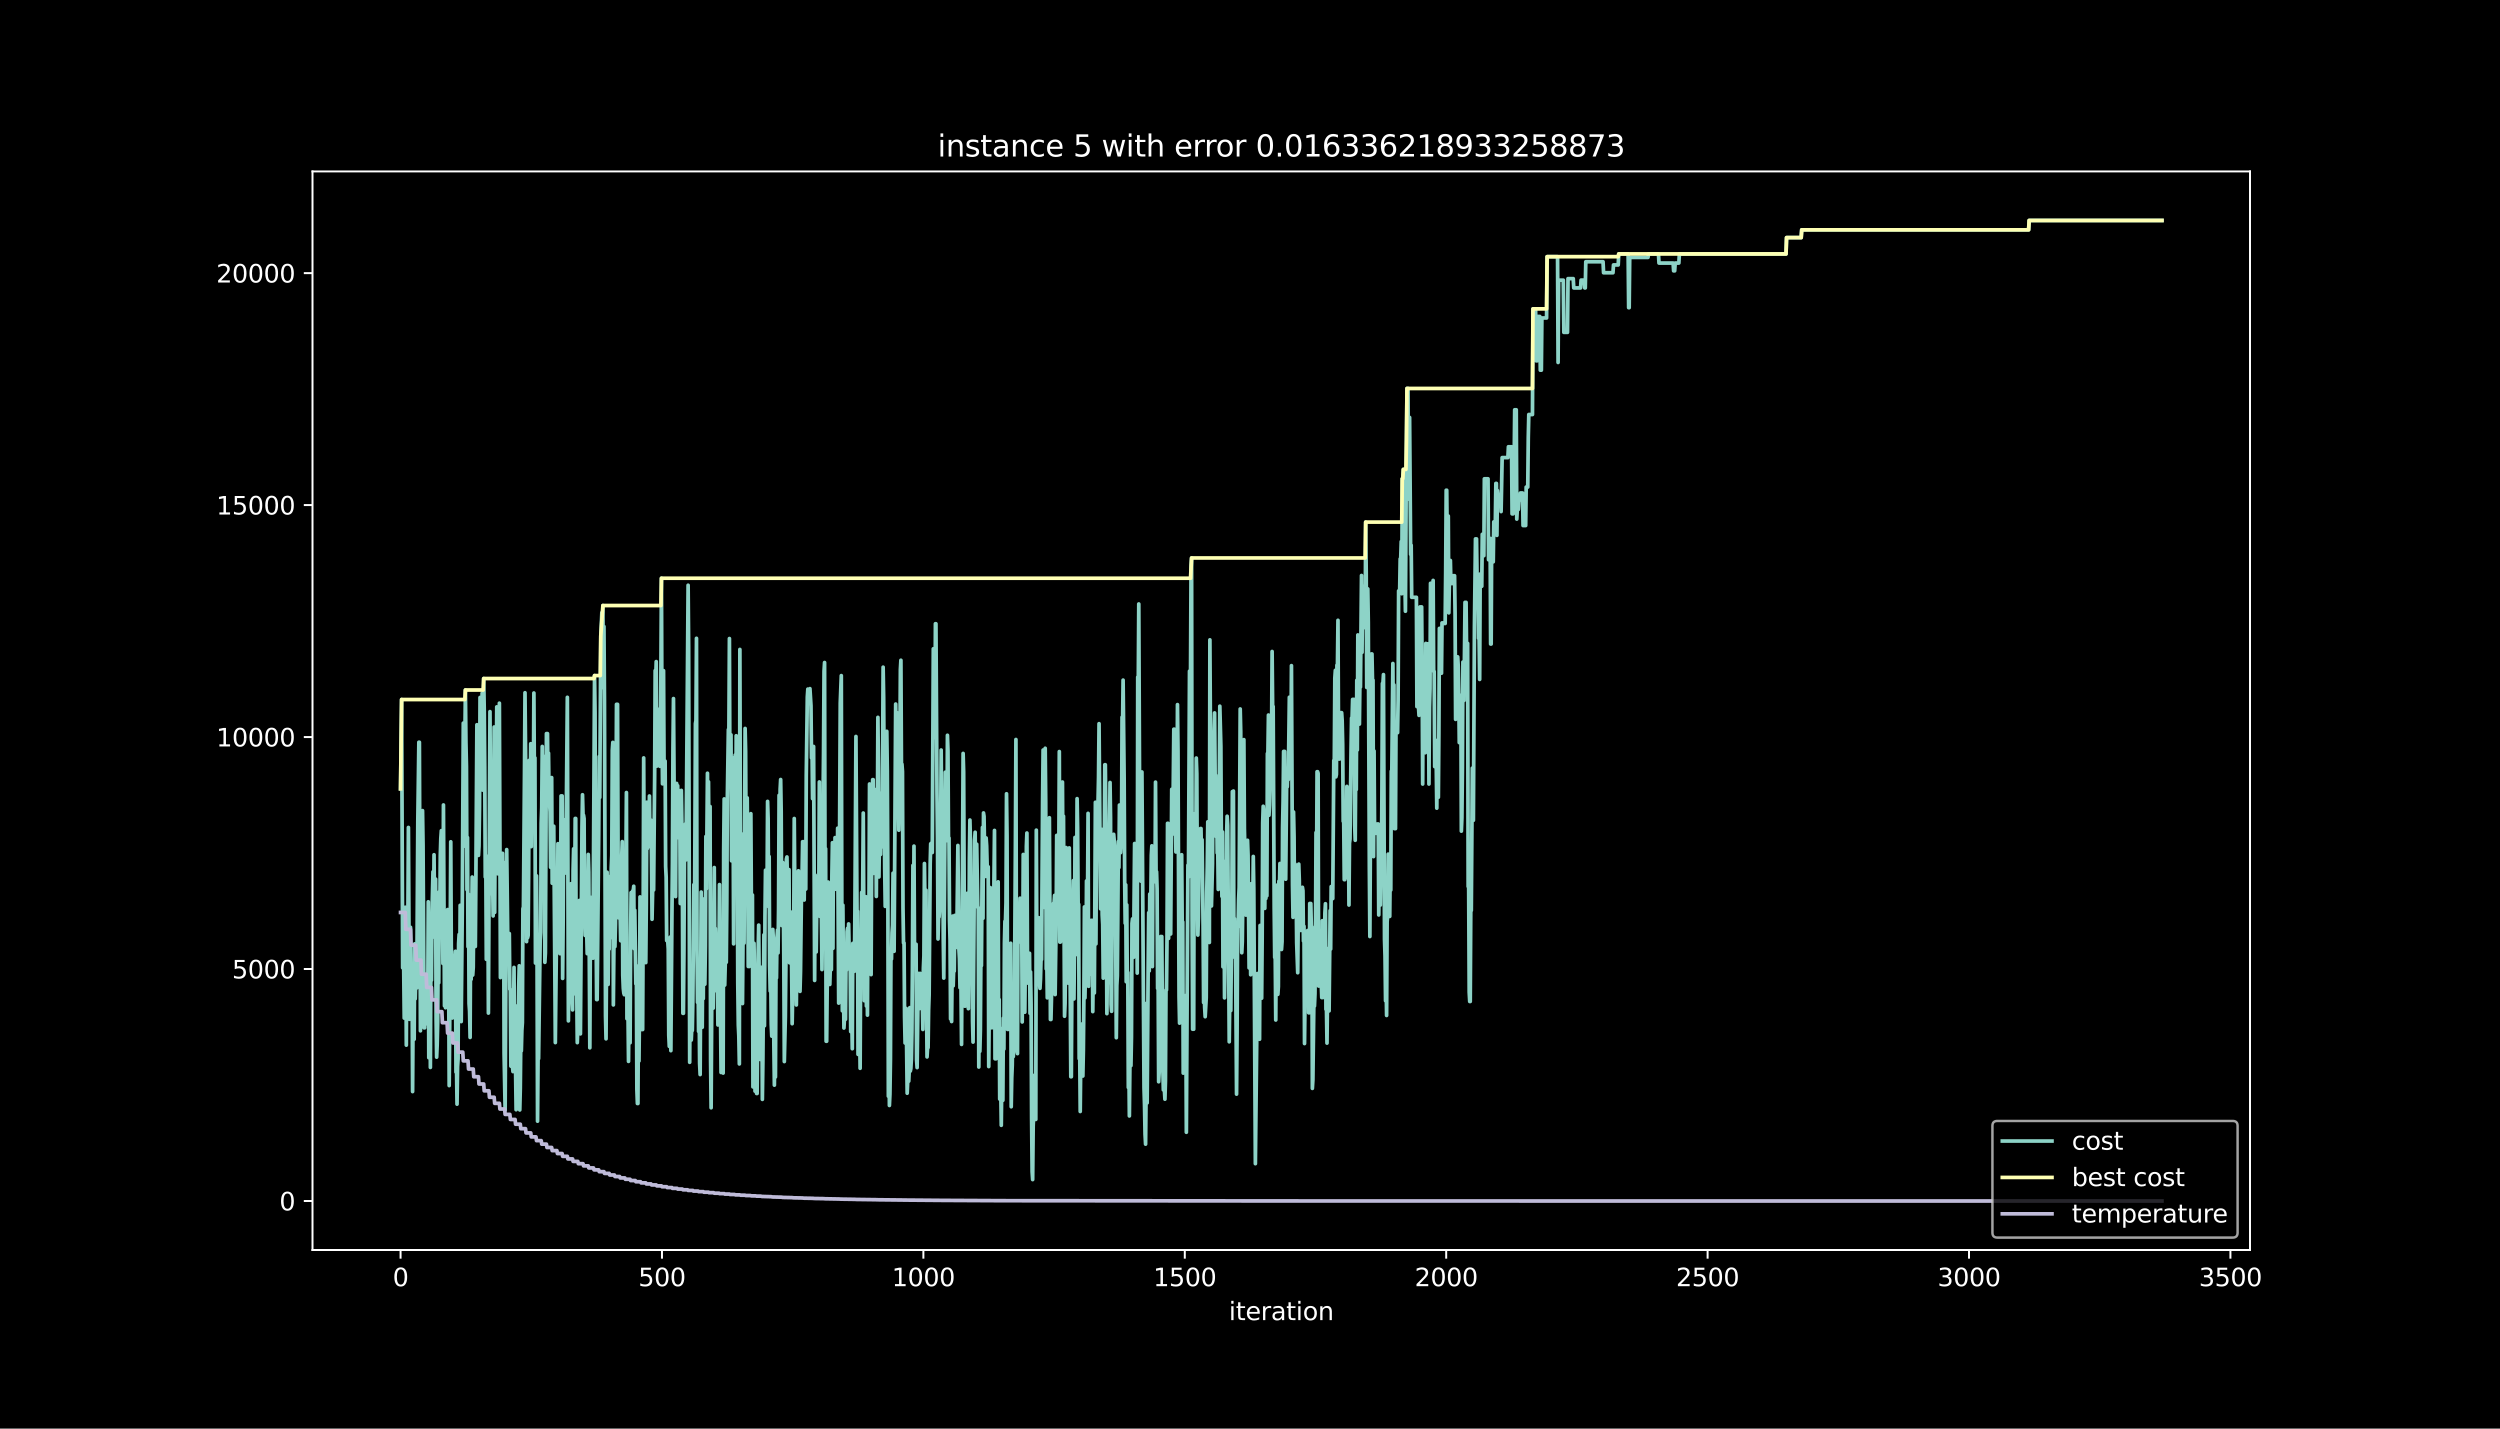 <?xml version="1.0" encoding="utf-8" standalone="no"?>
<!DOCTYPE svg PUBLIC "-//W3C//DTD SVG 1.1//EN"
  "http://www.w3.org/Graphics/SVG/1.1/DTD/svg11.dtd">
<svg height="576pt" version="1.1" viewBox="0 0 1008 576" width="1008pt" xmlns="http://www.w3.org/2000/svg" xmlns:xlink="http://www.w3.org/1999/xlink">
 <defs>
  <style type="text/css">*{stroke-linecap:butt;stroke-linejoin:round;}</style>
 </defs>
 <g id="figure_1">
  <g id="patch_1">
   <path d="M 0 576 
L 1008 576 
L 1008 0 
L 0 0 
z
"/>
  </g>
  <g id="axes_1">
   <g id="patch_2">
    <path d="M 126 504 
L 907.2 504 
L 907.2 69.12 
L 126 69.12 
z
"/>
   </g>
   <g id="matplotlib.axis_1">
    <g id="xtick_1">
     <g id="line2d_1">
      <defs>
       <path d="M 0 0 
L 0 3.5 
" id="m1602c58dcd" style="stroke:#ffffff;stroke-width:0.8;"/>
      </defs>
      <g>
       <use style="fill:#ffffff;stroke:#ffffff;stroke-width:0.8;" x="161.509" xlink:href="#m1602c58dcd" y="504"/>
      </g>
     </g>
     <g id="text_1">
      <!-- 0 -->
      <g style="fill:#ffffff;" transform="translate(158.328 518.598)scale(0.1 -0.1)">
       <defs>
        <path d="M 2034 4250 
Q 1547 4250 1301 3770 
Q 1056 3291 1056 2328 
Q 1056 1369 1301 889 
Q 1547 409 2034 409 
Q 2525 409 2770 889 
Q 3016 1369 3016 2328 
Q 3016 3291 2770 3770 
Q 2525 4250 2034 4250 
z
M 2034 4750 
Q 2819 4750 3233 4129 
Q 3647 3509 3647 2328 
Q 3647 1150 3233 529 
Q 2819 -91 2034 -91 
Q 1250 -91 836 529 
Q 422 1150 422 2328 
Q 422 3509 836 4129 
Q 1250 4750 2034 4750 
z
" id="DejaVuSans-30" transform="scale(0.016)"/>
       </defs>
       <use xlink:href="#DejaVuSans-30"/>
      </g>
     </g>
    </g>
    <g id="xtick_2">
     <g id="line2d_2">
      <g>
       <use style="fill:#ffffff;stroke:#ffffff;stroke-width:0.8;" x="266.909" xlink:href="#m1602c58dcd" y="504"/>
      </g>
     </g>
     <g id="text_2">
      <!-- 500 -->
      <g style="fill:#ffffff;" transform="translate(257.365 518.598)scale(0.1 -0.1)">
       <defs>
        <path d="M 691 4666 
L 3169 4666 
L 3169 4134 
L 1269 4134 
L 1269 2991 
Q 1406 3038 1543 3061 
Q 1681 3084 1819 3084 
Q 2600 3084 3056 2656 
Q 3513 2228 3513 1497 
Q 3513 744 3044 326 
Q 2575 -91 1722 -91 
Q 1428 -91 1123 -41 
Q 819 9 494 109 
L 494 744 
Q 775 591 1075 516 
Q 1375 441 1709 441 
Q 2250 441 2565 725 
Q 2881 1009 2881 1497 
Q 2881 1984 2565 2268 
Q 2250 2553 1709 2553 
Q 1456 2553 1204 2497 
Q 953 2441 691 2322 
L 691 4666 
z
" id="DejaVuSans-35" transform="scale(0.016)"/>
       </defs>
       <use xlink:href="#DejaVuSans-35"/>
       <use x="63.623" xlink:href="#DejaVuSans-30"/>
       <use x="127.246" xlink:href="#DejaVuSans-30"/>
      </g>
     </g>
    </g>
    <g id="xtick_3">
     <g id="line2d_3">
      <g>
       <use style="fill:#ffffff;stroke:#ffffff;stroke-width:0.8;" x="372.308" xlink:href="#m1602c58dcd" y="504"/>
      </g>
     </g>
     <g id="text_3">
      <!-- 1000 -->
      <g style="fill:#ffffff;" transform="translate(359.583 518.598)scale(0.1 -0.1)">
       <defs>
        <path d="M 794 531 
L 1825 531 
L 1825 4091 
L 703 3866 
L 703 4441 
L 1819 4666 
L 2450 4666 
L 2450 531 
L 3481 531 
L 3481 0 
L 794 0 
L 794 531 
z
" id="DejaVuSans-31" transform="scale(0.016)"/>
       </defs>
       <use xlink:href="#DejaVuSans-31"/>
       <use x="63.623" xlink:href="#DejaVuSans-30"/>
       <use x="127.246" xlink:href="#DejaVuSans-30"/>
       <use x="190.869" xlink:href="#DejaVuSans-30"/>
      </g>
     </g>
    </g>
    <g id="xtick_4">
     <g id="line2d_4">
      <g>
       <use style="fill:#ffffff;stroke:#ffffff;stroke-width:0.8;" x="477.708" xlink:href="#m1602c58dcd" y="504"/>
      </g>
     </g>
     <g id="text_4">
      <!-- 1500 -->
      <g style="fill:#ffffff;" transform="translate(464.983 518.598)scale(0.1 -0.1)">
       <use xlink:href="#DejaVuSans-31"/>
       <use x="63.623" xlink:href="#DejaVuSans-35"/>
       <use x="127.246" xlink:href="#DejaVuSans-30"/>
       <use x="190.869" xlink:href="#DejaVuSans-30"/>
      </g>
     </g>
    </g>
    <g id="xtick_5">
     <g id="line2d_5">
      <g>
       <use style="fill:#ffffff;stroke:#ffffff;stroke-width:0.8;" x="583.107" xlink:href="#m1602c58dcd" y="504"/>
      </g>
     </g>
     <g id="text_5">
      <!-- 2000 -->
      <g style="fill:#ffffff;" transform="translate(570.382 518.598)scale(0.1 -0.1)">
       <defs>
        <path d="M 1228 531 
L 3431 531 
L 3431 0 
L 469 0 
L 469 531 
Q 828 903 1448 1529 
Q 2069 2156 2228 2338 
Q 2531 2678 2651 2914 
Q 2772 3150 2772 3378 
Q 2772 3750 2511 3984 
Q 2250 4219 1831 4219 
Q 1534 4219 1204 4116 
Q 875 4013 500 3803 
L 500 4441 
Q 881 4594 1212 4672 
Q 1544 4750 1819 4750 
Q 2544 4750 2975 4387 
Q 3406 4025 3406 3419 
Q 3406 3131 3298 2873 
Q 3191 2616 2906 2266 
Q 2828 2175 2409 1742 
Q 1991 1309 1228 531 
z
" id="DejaVuSans-32" transform="scale(0.016)"/>
       </defs>
       <use xlink:href="#DejaVuSans-32"/>
       <use x="63.623" xlink:href="#DejaVuSans-30"/>
       <use x="127.246" xlink:href="#DejaVuSans-30"/>
       <use x="190.869" xlink:href="#DejaVuSans-30"/>
      </g>
     </g>
    </g>
    <g id="xtick_6">
     <g id="line2d_6">
      <g>
       <use style="fill:#ffffff;stroke:#ffffff;stroke-width:0.8;" x="688.507" xlink:href="#m1602c58dcd" y="504"/>
      </g>
     </g>
     <g id="text_6">
      <!-- 2500 -->
      <g style="fill:#ffffff;" transform="translate(675.782 518.598)scale(0.1 -0.1)">
       <use xlink:href="#DejaVuSans-32"/>
       <use x="63.623" xlink:href="#DejaVuSans-35"/>
       <use x="127.246" xlink:href="#DejaVuSans-30"/>
       <use x="190.869" xlink:href="#DejaVuSans-30"/>
      </g>
     </g>
    </g>
    <g id="xtick_7">
     <g id="line2d_7">
      <g>
       <use style="fill:#ffffff;stroke:#ffffff;stroke-width:0.8;" x="793.906" xlink:href="#m1602c58dcd" y="504"/>
      </g>
     </g>
     <g id="text_7">
      <!-- 3000 -->
      <g style="fill:#ffffff;" transform="translate(781.181 518.598)scale(0.1 -0.1)">
       <defs>
        <path d="M 2597 2516 
Q 3050 2419 3304 2112 
Q 3559 1806 3559 1356 
Q 3559 666 3084 287 
Q 2609 -91 1734 -91 
Q 1441 -91 1130 -33 
Q 819 25 488 141 
L 488 750 
Q 750 597 1062 519 
Q 1375 441 1716 441 
Q 2309 441 2620 675 
Q 2931 909 2931 1356 
Q 2931 1769 2642 2001 
Q 2353 2234 1838 2234 
L 1294 2234 
L 1294 2753 
L 1863 2753 
Q 2328 2753 2575 2939 
Q 2822 3125 2822 3475 
Q 2822 3834 2567 4026 
Q 2313 4219 1838 4219 
Q 1578 4219 1281 4162 
Q 984 4106 628 3988 
L 628 4550 
Q 988 4650 1302 4700 
Q 1616 4750 1894 4750 
Q 2613 4750 3031 4423 
Q 3450 4097 3450 3541 
Q 3450 3153 3228 2886 
Q 3006 2619 2597 2516 
z
" id="DejaVuSans-33" transform="scale(0.016)"/>
       </defs>
       <use xlink:href="#DejaVuSans-33"/>
       <use x="63.623" xlink:href="#DejaVuSans-30"/>
       <use x="127.246" xlink:href="#DejaVuSans-30"/>
       <use x="190.869" xlink:href="#DejaVuSans-30"/>
      </g>
     </g>
    </g>
    <g id="xtick_8">
     <g id="line2d_8">
      <g>
       <use style="fill:#ffffff;stroke:#ffffff;stroke-width:0.8;" x="899.306" xlink:href="#m1602c58dcd" y="504"/>
      </g>
     </g>
     <g id="text_8">
      <!-- 3500 -->
      <g style="fill:#ffffff;" transform="translate(886.581 518.598)scale(0.1 -0.1)">
       <use xlink:href="#DejaVuSans-33"/>
       <use x="63.623" xlink:href="#DejaVuSans-35"/>
       <use x="127.246" xlink:href="#DejaVuSans-30"/>
       <use x="190.869" xlink:href="#DejaVuSans-30"/>
      </g>
     </g>
    </g>
    <g id="text_9">
     <!-- iteration -->
     <g style="fill:#ffffff;" transform="translate(495.477 532.277)scale(0.1 -0.1)">
      <defs>
       <path d="M 603 3500 
L 1178 3500 
L 1178 0 
L 603 0 
L 603 3500 
z
M 603 4863 
L 1178 4863 
L 1178 4134 
L 603 4134 
L 603 4863 
z
" id="DejaVuSans-69" transform="scale(0.016)"/>
       <path d="M 1172 4494 
L 1172 3500 
L 2356 3500 
L 2356 3053 
L 1172 3053 
L 1172 1153 
Q 1172 725 1289 603 
Q 1406 481 1766 481 
L 2356 481 
L 2356 0 
L 1766 0 
Q 1100 0 847 248 
Q 594 497 594 1153 
L 594 3053 
L 172 3053 
L 172 3500 
L 594 3500 
L 594 4494 
L 1172 4494 
z
" id="DejaVuSans-74" transform="scale(0.016)"/>
       <path d="M 3597 1894 
L 3597 1613 
L 953 1613 
Q 991 1019 1311 708 
Q 1631 397 2203 397 
Q 2534 397 2845 478 
Q 3156 559 3463 722 
L 3463 178 
Q 3153 47 2828 -22 
Q 2503 -91 2169 -91 
Q 1331 -91 842 396 
Q 353 884 353 1716 
Q 353 2575 817 3079 
Q 1281 3584 2069 3584 
Q 2775 3584 3186 3129 
Q 3597 2675 3597 1894 
z
M 3022 2063 
Q 3016 2534 2758 2815 
Q 2500 3097 2075 3097 
Q 1594 3097 1305 2825 
Q 1016 2553 972 2059 
L 3022 2063 
z
" id="DejaVuSans-65" transform="scale(0.016)"/>
       <path d="M 2631 2963 
Q 2534 3019 2420 3045 
Q 2306 3072 2169 3072 
Q 1681 3072 1420 2755 
Q 1159 2438 1159 1844 
L 1159 0 
L 581 0 
L 581 3500 
L 1159 3500 
L 1159 2956 
Q 1341 3275 1631 3429 
Q 1922 3584 2338 3584 
Q 2397 3584 2469 3576 
Q 2541 3569 2628 3553 
L 2631 2963 
z
" id="DejaVuSans-72" transform="scale(0.016)"/>
       <path d="M 2194 1759 
Q 1497 1759 1228 1600 
Q 959 1441 959 1056 
Q 959 750 1161 570 
Q 1363 391 1709 391 
Q 2188 391 2477 730 
Q 2766 1069 2766 1631 
L 2766 1759 
L 2194 1759 
z
M 3341 1997 
L 3341 0 
L 2766 0 
L 2766 531 
Q 2569 213 2275 61 
Q 1981 -91 1556 -91 
Q 1019 -91 701 211 
Q 384 513 384 1019 
Q 384 1609 779 1909 
Q 1175 2209 1959 2209 
L 2766 2209 
L 2766 2266 
Q 2766 2663 2505 2880 
Q 2244 3097 1772 3097 
Q 1472 3097 1187 3025 
Q 903 2953 641 2809 
L 641 3341 
Q 956 3463 1253 3523 
Q 1550 3584 1831 3584 
Q 2591 3584 2966 3190 
Q 3341 2797 3341 1997 
z
" id="DejaVuSans-61" transform="scale(0.016)"/>
       <path d="M 1959 3097 
Q 1497 3097 1228 2736 
Q 959 2375 959 1747 
Q 959 1119 1226 758 
Q 1494 397 1959 397 
Q 2419 397 2687 759 
Q 2956 1122 2956 1747 
Q 2956 2369 2687 2733 
Q 2419 3097 1959 3097 
z
M 1959 3584 
Q 2709 3584 3137 3096 
Q 3566 2609 3566 1747 
Q 3566 888 3137 398 
Q 2709 -91 1959 -91 
Q 1206 -91 779 398 
Q 353 888 353 1747 
Q 353 2609 779 3096 
Q 1206 3584 1959 3584 
z
" id="DejaVuSans-6f" transform="scale(0.016)"/>
       <path d="M 3513 2113 
L 3513 0 
L 2938 0 
L 2938 2094 
Q 2938 2591 2744 2837 
Q 2550 3084 2163 3084 
Q 1697 3084 1428 2787 
Q 1159 2491 1159 1978 
L 1159 0 
L 581 0 
L 581 3500 
L 1159 3500 
L 1159 2956 
Q 1366 3272 1645 3428 
Q 1925 3584 2291 3584 
Q 2894 3584 3203 3211 
Q 3513 2838 3513 2113 
z
" id="DejaVuSans-6e" transform="scale(0.016)"/>
      </defs>
      <use xlink:href="#DejaVuSans-69"/>
      <use x="27.783" xlink:href="#DejaVuSans-74"/>
      <use x="66.992" xlink:href="#DejaVuSans-65"/>
      <use x="128.516" xlink:href="#DejaVuSans-72"/>
      <use x="169.629" xlink:href="#DejaVuSans-61"/>
      <use x="230.908" xlink:href="#DejaVuSans-74"/>
      <use x="270.117" xlink:href="#DejaVuSans-69"/>
      <use x="297.9" xlink:href="#DejaVuSans-6f"/>
      <use x="359.082" xlink:href="#DejaVuSans-6e"/>
     </g>
    </g>
   </g>
   <g id="matplotlib.axis_2">
    <g id="ytick_1">
     <g id="line2d_9">
      <defs>
       <path d="M 0 0 
L -3.5 0 
" id="m0a70383c52" style="stroke:#ffffff;stroke-width:0.8;"/>
      </defs>
      <g>
       <use style="fill:#ffffff;stroke:#ffffff;stroke-width:0.8;" x="126" xlink:href="#m0a70383c52" y="484.233"/>
      </g>
     </g>
     <g id="text_10">
      <!-- 0 -->
      <g style="fill:#ffffff;" transform="translate(112.638 488.032)scale(0.1 -0.1)">
       <use xlink:href="#DejaVuSans-30"/>
      </g>
     </g>
    </g>
    <g id="ytick_2">
     <g id="line2d_10">
      <g>
       <use style="fill:#ffffff;stroke:#ffffff;stroke-width:0.8;" x="126" xlink:href="#m0a70383c52" y="390.704"/>
      </g>
     </g>
     <g id="text_11">
      <!-- 5000 -->
      <g style="fill:#ffffff;" transform="translate(93.55 394.503)scale(0.1 -0.1)">
       <use xlink:href="#DejaVuSans-35"/>
       <use x="63.623" xlink:href="#DejaVuSans-30"/>
       <use x="127.246" xlink:href="#DejaVuSans-30"/>
       <use x="190.869" xlink:href="#DejaVuSans-30"/>
      </g>
     </g>
    </g>
    <g id="ytick_3">
     <g id="line2d_11">
      <g>
       <use style="fill:#ffffff;stroke:#ffffff;stroke-width:0.8;" x="126" xlink:href="#m0a70383c52" y="297.175"/>
      </g>
     </g>
     <g id="text_12">
      <!-- 10000 -->
      <g style="fill:#ffffff;" transform="translate(87.188 300.975)scale(0.1 -0.1)">
       <use xlink:href="#DejaVuSans-31"/>
       <use x="63.623" xlink:href="#DejaVuSans-30"/>
       <use x="127.246" xlink:href="#DejaVuSans-30"/>
       <use x="190.869" xlink:href="#DejaVuSans-30"/>
       <use x="254.492" xlink:href="#DejaVuSans-30"/>
      </g>
     </g>
    </g>
    <g id="ytick_4">
     <g id="line2d_12">
      <g>
       <use style="fill:#ffffff;stroke:#ffffff;stroke-width:0.8;" x="126" xlink:href="#m0a70383c52" y="203.647"/>
      </g>
     </g>
     <g id="text_13">
      <!-- 15000 -->
      <g style="fill:#ffffff;" transform="translate(87.188 207.446)scale(0.1 -0.1)">
       <use xlink:href="#DejaVuSans-31"/>
       <use x="63.623" xlink:href="#DejaVuSans-35"/>
       <use x="127.246" xlink:href="#DejaVuSans-30"/>
       <use x="190.869" xlink:href="#DejaVuSans-30"/>
       <use x="254.492" xlink:href="#DejaVuSans-30"/>
      </g>
     </g>
    </g>
    <g id="ytick_5">
     <g id="line2d_13">
      <g>
       <use style="fill:#ffffff;stroke:#ffffff;stroke-width:0.8;" x="126" xlink:href="#m0a70383c52" y="110.118"/>
      </g>
     </g>
     <g id="text_14">
      <!-- 20000 -->
      <g style="fill:#ffffff;" transform="translate(87.188 113.917)scale(0.1 -0.1)">
       <use xlink:href="#DejaVuSans-32"/>
       <use x="63.623" xlink:href="#DejaVuSans-30"/>
       <use x="127.246" xlink:href="#DejaVuSans-30"/>
       <use x="190.869" xlink:href="#DejaVuSans-30"/>
       <use x="254.492" xlink:href="#DejaVuSans-30"/>
      </g>
     </g>
    </g>
   </g>
   <g id="line2d_14">
    <path clip-path="url(#p6022ebb1d8)" d="M 161.509 318.051 
L 161.931 282.043 
L 162.352 390.218 
L 162.774 390.218 
L 162.985 410.495 
L 163.195 368.014 
L 163.406 365.807 
L 163.617 378.92 
L 163.828 421.4 
L 164.039 377.33 
L 164.249 410.513 
L 164.671 333.633 
L 165.093 410.981 
L 165.514 373.888 
L 165.725 394.557 
L 165.936 394.557 
L 166.147 391.733 
L 166.357 440.125 
L 166.568 406.941 
L 166.779 406.941 
L 166.99 419.025 
L 167.201 380.566 
L 167.411 402.732 
L 167.622 393.66 
L 167.833 398.317 
L 168.044 398.317 
L 168.465 331.145 
L 168.887 299.271 
L 169.098 299.271 
L 169.519 415.62 
L 169.941 338.74 
L 170.152 334.998 
L 170.363 326.843 
L 170.573 340.928 
L 170.995 414.423 
L 171.206 414.423 
L 171.417 393.379 
L 171.627 403.574 
L 171.838 399.664 
L 172.049 412.777 
L 172.26 405.426 
L 172.471 406.192 
L 172.681 363.6 
L 172.892 426.469 
L 173.103 384.569 
L 173.314 384.569 
L 173.525 430.379 
L 173.735 387.898 
L 173.946 395.25 
L 174.157 369.398 
L 174.579 351.497 
L 174.789 377.816 
L 175 344.632 
L 175.211 367.004 
L 175.422 363.861 
L 175.633 354.452 
L 175.843 410.738 
L 176.054 426.245 
L 176.265 421.4 
L 176.476 411.954 
L 176.687 380.958 
L 176.897 396.26 
L 177.108 359.578 
L 177.319 370.128 
L 177.53 344.931 
L 177.741 338.066 
L 177.951 334.924 
L 178.162 339.768 
L 178.584 388.478 
L 178.795 324.561 
L 179.216 405.556 
L 179.427 402.414 
L 179.638 406.323 
L 179.849 402.582 
L 180.059 395.231 
L 180.27 375.365 
L 180.481 366.742 
L 180.692 404.191 
L 180.903 393.641 
L 181.113 437.712 
L 181.324 413.001 
L 181.746 339.413 
L 181.957 382.006 
L 182.167 385.747 
L 182.378 410.457 
L 182.589 385.261 
L 182.8 394.183 
L 183.011 394.67 
L 183.221 405.22 
L 183.432 405.22 
L 183.643 383.559 
L 183.854 432.306 
L 184.065 429.967 
L 184.275 445.194 
L 184.486 430.042 
L 184.697 426.9 
L 184.908 380.509 
L 185.119 376.768 
L 185.329 401.703 
L 185.54 365.021 
L 185.751 401.703 
L 185.962 411.898 
L 186.383 367.341 
L 186.805 291.564 
L 187.016 341.246 
L 187.227 298.765 
L 187.437 298.765 
L 187.648 278.208 
L 187.859 299.401 
L 188.07 309.091 
L 188.281 358.717 
L 188.491 337.673 
L 188.702 381.707 
L 188.913 360.532 
L 189.124 404.602 
L 189.335 407.745 
L 189.545 418.295 
L 189.756 375.814 
L 189.967 394.875 
L 190.389 353.629 
L 190.599 393.155 
L 190.81 390.012 
L 191.021 365.077 
L 191.232 381.613 
L 191.443 360.569 
L 191.653 381.613 
L 191.864 355.762 
L 192.286 292.218 
L 192.497 292.892 
L 192.918 344.894 
L 193.129 341.153 
L 193.34 325.29 
L 193.551 281.22 
L 193.761 304.733 
L 193.972 299.888 
L 194.183 304.733 
L 194.394 279.536 
L 194.605 318.556 
L 195.026 273.588 
L 195.237 286.046 
L 195.448 309.559 
L 195.659 353.629 
L 195.869 345.006 
L 196.08 386.795 
L 196.291 378.171 
L 196.502 386.795 
L 196.713 362.084 
L 196.923 408.475 
L 197.345 329.405 
L 197.556 286.925 
L 197.977 360.326 
L 198.188 335.391 
L 198.399 348.298 
L 198.61 352.488 
L 198.821 369.305 
L 199.242 293.135 
L 199.453 367.883 
L 199.664 331.201 
L 199.875 349.271 
L 200.296 285.017 
L 200.507 330.827 
L 200.718 352.301 
L 201.139 323.682 
L 201.35 283.52 
L 201.772 394.165 
L 201.982 369.23 
L 202.193 363.001 
L 202.404 366.461 
L 202.615 344.052 
L 202.826 370.165 
L 203.036 347.7 
L 203.247 424.711 
L 203.669 447.57 
L 204.09 368.407 
L 204.301 342.556 
L 204.723 378.321 
L 204.934 385.036 
L 205.144 376.413 
L 205.355 376.413 
L 205.566 398.879 
L 205.777 398.879 
L 205.988 429.874 
L 206.198 429.874 
L 206.409 409.597 
L 206.62 429.874 
L 206.831 432.062 
L 207.252 390.068 
L 207.463 422.71 
L 207.674 422.71 
L 207.885 431.333 
L 208.096 447.439 
L 208.517 405.594 
L 208.939 422.822 
L 209.15 397.887 
L 209.36 389.413 
L 209.571 447.532 
L 209.782 438.909 
L 209.993 418.632 
L 210.204 423.72 
L 210.414 415.452 
L 210.625 412.309 
L 210.836 366.424 
L 211.047 365.657 
L 211.468 312.495 
L 211.679 279.312 
L 212.101 324.579 
L 212.312 379.668 
L 212.522 354.957 
L 212.733 378.078 
L 212.944 377.142 
L 213.155 350.655 
L 213.366 306.584 
L 213.576 306.584 
L 213.787 324.804 
L 213.998 299.869 
L 214.209 341.358 
L 214.42 317.845 
L 214.63 325.777 
L 214.841 316.106 
L 215.052 316.106 
L 215.263 279.424 
L 215.474 316.106 
L 215.684 305.556 
L 215.895 388.31 
L 216.317 353.143 
L 216.528 381.463 
L 216.738 452.059 
L 216.949 426.862 
L 217.16 426.862 
L 217.792 379.125 
L 218.003 375.983 
L 218.214 331.912 
L 218.425 325.683 
L 218.636 300.973 
L 218.846 351.329 
L 219.057 347.587 
L 219.268 304.994 
L 219.69 388.01 
L 219.9 384.269 
L 220.322 295.791 
L 220.744 295.791 
L 220.954 314.216 
L 221.165 303.666 
L 221.376 320.445 
L 221.798 327.329 
L 222.008 349.701 
L 222.219 338.235 
L 222.43 313.524 
L 222.641 356.117 
L 223.062 333.128 
L 223.273 333.128 
L 223.695 389.376 
L 223.906 420.371 
L 224.538 363.02 
L 224.749 373.364 
L 224.96 340.18 
L 225.17 373.364 
L 225.381 361.598 
L 225.803 384.531 
L 226.014 366.836 
L 226.224 320.913 
L 226.646 320.913 
L 226.857 394.501 
L 227.068 370.988 
L 227.278 330.528 
L 227.489 340.722 
L 227.7 330.528 
L 227.911 330.528 
L 228.122 352.002 
L 228.754 281.163 
L 229.176 411.617 
L 229.597 366.405 
L 229.808 361.897 
L 230.019 382.174 
L 230.23 356.323 
L 230.651 402.582 
L 230.862 407.184 
L 231.073 350.861 
L 231.284 342.238 
L 231.705 363.188 
L 231.916 330.004 
L 232.127 330.004 
L 232.338 401.011 
L 232.548 399.44 
L 232.759 420.39 
L 232.97 414.049 
L 233.181 392.388 
L 233.392 395.829 
L 233.602 363.057 
L 233.813 370.97 
L 234.024 416.855 
L 234.656 333.408 
L 234.867 320.445 
L 235.078 328.695 
L 235.289 328.695 
L 235.5 330.079 
L 235.71 368.538 
L 235.921 377.161 
L 236.132 358.1 
L 236.764 384.513 
L 237.186 344.501 
L 237.397 351.665 
L 237.818 422.485 
L 238.029 379.892 
L 238.24 361.822 
L 238.451 375.983 
L 238.662 372.242 
L 238.872 382.586 
L 239.083 386.327 
L 239.716 272.39 
L 239.926 287.411 
L 240.137 361.991 
L 240.348 376.301 
L 240.559 403.031 
L 240.77 403.031 
L 241.402 336.551 
L 241.613 305.013 
L 241.824 321.549 
L 242.245 256.434 
L 242.667 247.044 
L 242.878 269.341 
L 243.088 244.145 
L 243.299 277.329 
L 243.51 252.6 
L 243.721 282.342 
L 244.142 409.653 
L 244.353 418.856 
L 244.775 351.684 
L 244.985 396.914 
L 245.196 396.914 
L 245.407 373.383 
L 245.618 382.698 
L 245.829 353.424 
L 246.039 378.134 
L 246.25 374.991 
L 246.461 349.795 
L 246.672 344.95 
L 246.883 302.469 
L 247.093 299.327 
L 247.304 405.182 
L 247.726 360.719 
L 247.937 381.669 
L 248.147 372.466 
L 248.569 283.988 
L 248.991 283.988 
L 249.201 345.361 
L 249.412 370.072 
L 249.623 352.002 
L 249.834 356.959 
L 250.255 379.312 
L 250.466 346.128 
L 250.677 345.474 
L 250.888 339.338 
L 251.099 393.136 
L 251.309 398.486 
L 251.52 400.412 
L 251.731 401.067 
L 251.942 367.883 
L 252.153 376.506 
L 252.574 319.548 
L 252.785 410.738 
L 252.996 397.625 
L 253.207 407.67 
L 253.417 427.947 
L 253.628 403.012 
L 253.839 395.511 
L 254.05 420.446 
L 254.261 377.966 
L 254.471 359.896 
L 254.682 359.896 
L 254.893 365.339 
L 255.104 359.185 
L 255.315 359.185 
L 255.525 357.333 
L 255.736 382.53 
L 255.947 367.023 
L 256.369 396.69 
L 256.579 389.339 
L 256.79 439.171 
L 257.001 444.932 
L 257.212 444.932 
L 257.423 408.25 
L 257.633 427.798 
L 257.844 407.521 
L 258.055 361.635 
L 258.266 398.897 
L 258.477 411.019 
L 258.687 415.115 
L 258.898 393.454 
L 259.109 415.115 
L 259.32 372.634 
L 259.531 305.593 
L 259.741 351.478 
L 259.952 369.548 
L 260.163 369.548 
L 260.374 388.123 
L 260.585 364.497 
L 260.795 323.457 
L 261.006 342.144 
L 261.217 341.227 
L 261.428 341.227 
L 261.639 337.486 
L 261.849 320.95 
L 262.06 341.227 
L 262.271 341.227 
L 262.482 330.677 
L 262.693 344.8 
L 262.903 370.652 
L 263.114 360.457 
L 263.325 339.787 
L 263.536 358.848 
L 263.957 312.963 
L 264.168 270.37 
L 264.379 274.111 
L 264.59 266.76 
L 264.801 308.904 
L 265.011 304.489 
L 265.222 308.231 
L 265.433 304.489 
L 265.644 285.989 
L 265.855 292.873 
L 266.065 308.979 
L 266.276 305.687 
L 266.698 233.146 
L 266.909 294.575 
L 267.119 316.031 
L 267.33 273.55 
L 267.541 270.408 
L 267.752 311.392 
L 267.963 306.865 
L 268.173 306.865 
L 268.384 349.346 
L 268.595 353.723 
L 268.806 379.238 
L 269.227 379.238 
L 269.438 382.642 
L 269.649 417.36 
L 269.86 421.887 
L 270.071 421.887 
L 270.281 377.816 
L 270.492 423.626 
L 270.914 369.492 
L 271.125 347.831 
L 271.335 301.945 
L 271.546 281.668 
L 271.968 341.471 
L 272.179 322.41 
L 272.389 361.504 
L 272.6 319.024 
L 272.811 315.881 
L 273.022 325.197 
L 273.233 316.798 
L 273.443 337.748 
L 273.654 318.687 
L 273.865 321.83 
L 274.076 321.83 
L 274.287 364.31 
L 274.497 321.83 
L 274.708 318.687 
L 274.919 332.267 
L 275.13 353.293 
L 275.341 408.568 
L 275.551 408.568 
L 275.762 383.858 
L 275.973 341.377 
L 276.184 345.287 
L 276.395 332.174 
L 276.605 346.708 
L 277.449 235.97 
L 277.659 260.681 
L 278.081 428.321 
L 278.292 392.706 
L 278.503 416.219 
L 278.713 419.361 
L 278.924 414.516 
L 279.135 415.508 
L 279.346 403.817 
L 279.767 356.678 
L 279.978 382.212 
L 280.4 291.751 
L 280.611 290.554 
L 280.821 257.37 
L 281.032 383.128 
L 281.243 404.172 
L 281.454 395.549 
L 281.665 415.863 
L 281.875 403.125 
L 282.086 428.733 
L 282.297 433.26 
L 282.719 359.671 
L 282.929 402.264 
L 283.14 414.199 
L 283.351 382.361 
L 283.562 402.638 
L 283.773 362.477 
L 283.983 370.988 
L 284.194 396.84 
L 284.405 381.333 
L 284.616 337.262 
L 284.827 358.362 
L 285.248 311.766 
L 285.459 346.222 
L 285.67 315.227 
L 285.88 346.222 
L 286.091 325.178 
L 286.302 325.178 
L 286.513 427.592 
L 286.724 446.653 
L 287.145 375.496 
L 287.356 381.295 
L 287.567 406.492 
L 287.988 349.795 
L 288.199 382.979 
L 288.41 374.318 
L 288.621 380.453 
L 288.832 399.515 
L 289.253 392.163 
L 289.464 413.263 
L 289.675 410.121 
L 289.886 389.844 
L 290.096 356.66 
L 290.518 408.905 
L 290.729 432.418 
L 291.361 376.076 
L 291.572 432.661 
L 291.783 343.229 
L 291.994 322.129 
L 292.204 397.195 
L 292.626 380.64 
L 292.837 387.992 
L 293.048 364.479 
L 293.258 321.998 
L 293.68 294.145 
L 293.891 294.145 
L 294.102 257.463 
L 294.312 317.228 
L 294.523 317.228 
L 294.734 296.278 
L 294.945 347.082 
L 295.366 305.761 
L 295.577 318.463 
L 295.788 380.566 
L 295.999 305.443 
L 296.21 341.078 
L 296.42 304.396 
L 296.631 338.515 
L 296.842 296.652 
L 297.053 342.125 
L 297.264 338.983 
L 297.474 396.316 
L 297.685 413.263 
L 297.896 417.696 
L 298.107 428.976 
L 298.318 261.859 
L 298.528 340.404 
L 298.95 394.445 
L 299.161 394.445 
L 299.372 404.64 
L 299.582 378.789 
L 299.793 336.196 
L 300.004 380.266 
L 300.426 293.715 
L 300.636 303.03 
L 300.847 347.101 
L 301.058 325.44 
L 301.269 321.699 
L 301.48 343.36 
L 301.69 389.694 
L 301.901 364.984 
L 302.112 389.694 
L 302.534 334.942 
L 302.744 328.077 
L 302.955 364.759 
L 303.166 360.85 
L 303.377 360.85 
L 303.588 438.235 
L 304.009 380.341 
L 304.22 392.032 
L 304.431 439.956 
L 304.642 434.251 
L 304.852 423.327 
L 305.063 440.892 
L 305.274 440.892 
L 305.696 383.559 
L 305.906 373.008 
L 306.328 422.653 
L 306.539 427.18 
L 306.96 390.012 
L 307.171 400.674 
L 307.382 443.267 
L 307.593 427.76 
L 308.014 376.918 
L 308.225 413.6 
L 308.436 369.529 
L 308.647 350.861 
L 309.068 358.736 
L 309.279 358.736 
L 309.49 323.12 
L 309.701 330.004 
L 309.912 365.62 
L 310.122 345.343 
L 310.333 389.413 
L 310.544 399.608 
L 310.755 392.257 
L 310.966 412.889 
L 311.176 417.771 
L 311.387 381.089 
L 311.598 374.748 
L 311.809 378.489 
L 312.02 420.989 
L 312.23 437.525 
L 312.441 412.59 
L 312.652 434.251 
L 312.863 394.09 
L 313.074 394.314 
L 313.284 378.153 
L 313.495 375.01 
L 313.706 384.213 
L 313.917 366.536 
L 314.128 320.651 
L 314.338 360.812 
L 314.549 318.219 
L 314.76 314.31 
L 314.971 327.273 
L 315.182 373.158 
L 315.392 351.497 
L 315.603 347.756 
L 315.814 359.989 
L 316.025 385.448 
L 316.236 428.022 
L 316.657 409.952 
L 316.868 388.908 
L 317.079 346.428 
L 317.29 345.53 
L 317.711 365.526 
L 317.922 365.526 
L 318.133 350.636 
L 318.344 388.198 
L 318.554 388.198 
L 318.765 370.913 
L 318.976 367.771 
L 319.398 412.758 
L 320.03 375.908 
L 320.241 330.023 
L 320.452 356.828 
L 320.662 356.828 
L 321.084 405.201 
L 321.295 383.54 
L 321.506 383.54 
L 321.716 352.544 
L 321.927 351.104 
L 322.138 372.765 
L 322.349 357.258 
L 322.56 399.72 
L 322.77 391.714 
L 323.192 356.229 
L 323.403 352.488 
L 323.614 339.376 
L 323.824 355.911 
L 324.035 339.376 
L 324.246 362.889 
L 324.457 341.938 
L 324.668 341.938 
L 324.878 358.474 
L 325.089 312.589 
L 325.511 280.995 
L 325.722 277.852 
L 325.932 282.622 
L 326.354 282.622 
L 326.565 277.665 
L 326.986 284.549 
L 327.197 305.593 
L 327.408 301.066 
L 327.619 322.017 
L 327.829 322.017 
L 328.04 300.973 
L 328.462 395.306 
L 328.673 352.825 
L 329.094 383.82 
L 329.305 366.125 
L 329.516 364.535 
L 329.727 360.943 
L 329.937 362.215 
L 330.148 359.634 
L 330.359 315.283 
L 330.57 369.473 
L 330.781 363.244 
L 330.991 345.174 
L 331.413 390.929 
L 331.624 370.652 
L 331.835 324.766 
L 332.045 303.816 
L 332.256 270.632 
L 332.467 267.134 
L 332.678 367.808 
L 332.889 342.2 
L 333.099 419.829 
L 333.31 419.829 
L 333.943 355.65 
L 334.153 395.811 
L 334.364 391.284 
L 334.575 396.933 
L 334.786 389.582 
L 335.207 390.966 
L 335.418 352.9 
L 335.629 339.787 
L 335.84 382.38 
L 336.051 339.787 
L 336.261 342.556 
L 336.472 358.007 
L 336.683 337.73 
L 336.894 358.53 
L 337.315 358.53 
L 337.526 358.643 
L 337.737 333.932 
L 338.159 404.453 
L 338.791 283.502 
L 339.213 272.409 
L 339.423 367.266 
L 339.634 407.558 
L 339.845 364.965 
L 340.267 414.498 
L 340.477 410.944 
L 340.899 410.981 
L 341.11 386.271 
L 341.321 391.116 
L 341.531 375.665 
L 341.742 374.28 
L 341.953 380.528 
L 342.164 372.522 
L 342.375 382.923 
L 342.585 382.923 
L 342.796 386.664 
L 343.007 415.938 
L 343.218 394.894 
L 343.639 422.841 
L 343.85 380.36 
L 344.061 380.36 
L 344.483 391.621 
L 344.693 368.108 
L 345.115 296.951 
L 345.537 367.378 
L 345.747 367.378 
L 345.958 425.123 
L 346.169 400.412 
L 346.38 423.925 
L 346.591 413.375 
L 346.801 430.734 
L 347.012 388.254 
L 347.223 380.079 
L 347.434 359.802 
L 347.645 384.513 
L 348.066 327.815 
L 348.488 403.48 
L 348.699 363.412 
L 348.909 385.074 
L 349.12 361.561 
L 349.331 405.631 
L 349.542 384.587 
L 349.753 409.298 
L 349.963 366.817 
L 350.385 361.991 
L 350.596 316.106 
L 350.807 361.991 
L 351.017 383.035 
L 351.228 392.968 
L 351.439 346.577 
L 351.65 334.643 
L 351.861 314.366 
L 352.071 314.366 
L 352.282 352.133 
L 352.493 318.949 
L 352.704 328.9 
L 352.915 328.9 
L 353.125 318.35 
L 353.336 361.448 
L 353.547 321.287 
L 353.758 331.837 
L 353.969 289.244 
L 354.179 309.521 
L 354.39 353.592 
L 354.812 319.809 
L 355.023 344.52 
L 355.233 326.45 
L 355.444 326.45 
L 355.655 341.452 
L 356.077 269.005 
L 356.287 281.257 
L 356.709 349.944 
L 356.92 365.451 
L 357.131 319.566 
L 357.341 298.616 
L 357.552 294.875 
L 357.763 311.036 
L 357.974 353.517 
L 358.185 441.995 
L 358.395 418.482 
L 358.606 445.718 
L 358.817 441.191 
L 359.028 427.031 
L 359.239 382.96 
L 359.449 386.701 
L 359.66 376.151 
L 359.871 373.008 
L 360.082 352.058 
L 360.293 362.608 
L 360.503 383.559 
L 361.136 283.876 
L 361.347 301.945 
L 361.557 287.392 
L 361.768 287.392 
L 361.979 307.613 
L 362.19 317.041 
L 362.401 334.737 
L 362.611 324.187 
L 362.822 303.143 
L 363.033 269.959 
L 363.244 266.218 
L 363.455 308.1 
L 363.665 308.1 
L 363.876 311.074 
L 364.087 366.031 
L 364.298 380.191 
L 364.509 380.191 
L 364.719 409.99 
L 364.93 420.54 
L 365.141 416.986 
L 365.352 406.604 
L 365.773 440.779 
L 365.984 435.935 
L 366.406 435.935 
L 366.617 431.221 
L 366.827 406.286 
L 367.038 431.857 
L 367.249 430.865 
L 367.46 427.087 
L 367.671 416.106 
L 367.881 391.396 
L 368.092 348.916 
L 368.303 385.223 
L 368.514 341.153 
L 368.725 383.633 
L 368.935 383.858 
L 369.146 380.715 
L 369.357 380.715 
L 369.568 427.311 
L 369.778 430.454 
L 370.2 396.372 
L 370.411 392.481 
L 370.622 406.641 
L 370.832 406.641 
L 371.043 392.481 
L 371.254 398.822 
L 371.465 400.356 
L 371.676 397.438 
L 371.886 402.04 
L 372.097 415.078 
L 372.308 390.367 
L 372.519 385.429 
L 372.73 348.167 
L 373.151 379.948 
L 373.362 358.904 
L 373.573 404.79 
L 373.784 426.151 
L 373.994 422.41 
L 374.205 422.41 
L 374.416 407.259 
L 374.627 401.123 
L 375.048 348.467 
L 375.259 340.217 
L 375.47 339.993 
L 375.681 339.993 
L 375.892 343.734 
L 376.313 261.597 
L 376.524 261.597 
L 376.735 264.197 
L 376.946 297.381 
L 377.156 251.496 
L 377.367 251.496 
L 377.789 319.51 
L 378 337.73 
L 378.21 378.602 
L 378.421 369.735 
L 378.632 369.735 
L 378.843 366.592 
L 379.054 335.597 
L 379.264 335.597 
L 379.475 302.413 
L 379.686 328.283 
L 379.897 338.721 
L 380.108 323.214 
L 380.318 377.835 
L 380.529 394.37 
L 381.162 311.354 
L 381.372 319.978 
L 381.583 316.237 
L 381.794 338.945 
L 382.005 296.465 
L 382.216 302.75 
L 382.426 337.86 
L 382.637 337.86 
L 382.848 371.044 
L 383.059 378.976 
L 383.27 410.85 
L 383.48 383.764 
L 383.691 411.879 
L 384.113 369.38 
L 384.324 397.494 
L 384.534 390.143 
L 384.745 391.565 
L 384.956 369.099 
L 385.167 382.062 
L 385.378 382.062 
L 385.588 381.052 
L 385.799 377.311 
L 386.221 340.891 
L 386.642 382.792 
L 386.853 386.533 
L 387.064 398.243 
L 387.275 377.292 
L 387.696 421.101 
L 388.329 303.779 
L 388.54 311.28 
L 388.961 405.669 
L 389.172 405.669 
L 389.383 396.465 
L 389.594 396.465 
L 390.015 360.176 
L 390.437 406.698 
L 390.648 388.628 
L 390.858 346.147 
L 391.069 330.64 
L 391.28 339.02 
L 391.491 381.501 
L 391.912 367.733 
L 392.123 411.711 
L 392.334 420.166 
L 392.966 338.702 
L 393.177 335.56 
L 393.388 360.158 
L 393.599 343.528 
L 393.81 340.386 
L 394.231 365.9 
L 394.442 365.9 
L 394.653 430.229 
L 394.864 399.234 
L 395.074 423.907 
L 395.285 415.283 
L 395.496 385.448 
L 395.707 389.357 
L 396.128 333.614 
L 396.339 370.259 
L 396.55 327.778 
L 396.761 329.144 
L 396.972 342.369 
L 397.182 339.226 
L 397.393 353.367 
L 397.604 337.86 
L 397.815 341.003 
L 398.026 349.477 
L 398.447 349.477 
L 398.658 430.042 
L 398.869 405.108 
L 399.08 394.557 
L 399.29 357.876 
L 399.923 414.404 
L 400.134 394.127 
L 400.344 394.127 
L 400.977 334.83 
L 401.188 426.9 
L 401.609 426.9 
L 401.82 382.829 
L 402.242 376.17 
L 402.452 355.556 
L 402.663 418.501 
L 402.874 402.994 
L 403.085 443.155 
L 403.296 424.094 
L 403.717 453.724 
L 404.139 414.61 
L 404.35 443.66 
L 404.56 410.476 
L 404.771 422.99 
L 404.982 380.397 
L 405.193 371.456 
L 405.404 371.456 
L 405.614 364.123 
L 405.825 320.053 
L 406.036 337.187 
L 406.247 415.059 
L 406.458 415.059 
L 406.668 384.064 
L 406.879 384.064 
L 407.09 398.186 
L 407.301 394.445 
L 407.512 380.322 
L 407.722 446.241 
L 407.933 434.55 
L 408.144 429.425 
L 408.355 411.355 
L 408.566 426.002 
L 408.776 420.035 
L 408.987 408.325 
L 409.409 340.648 
L 409.62 298.167 
L 409.83 399.215 
L 410.041 423.626 
L 410.252 424.823 
L 410.463 368.426 
L 410.674 367.958 
L 410.884 368.949 
L 411.095 369.323 
L 411.306 362.159 
L 411.517 379.855 
L 411.938 365.657 
L 412.149 412.047 
L 412.36 387.113 
L 412.571 344.52 
L 412.781 365.526 
L 412.992 365.526 
L 413.203 408.119 
L 413.414 387.075 
L 413.625 387.113 
L 413.835 341.227 
L 414.046 335.878 
L 414.257 383.764 
L 414.468 396.391 
L 414.679 387.767 
L 414.889 384.625 
L 415.1 384.363 
L 415.311 408.587 
L 415.522 391.883 
L 415.733 404.995 
L 415.943 450.806 
L 416.154 472.467 
L 416.365 475.609 
L 416.576 453.948 
L 416.787 449.103 
L 416.997 433.596 
L 417.208 433.596 
L 417.419 451.348 
L 417.63 451.348 
L 417.841 334.718 
L 418.051 381.108 
L 418.262 382.268 
L 418.473 393.547 
L 418.684 370.034 
L 418.895 370.034 
L 419.105 396.11 
L 419.316 398.504 
L 419.527 394.763 
L 419.738 386.888 
L 419.949 386.888 
L 420.37 323.364 
L 420.581 302.413 
L 421.003 365.844 
L 421.424 301.702 
L 421.635 323.364 
L 421.846 390.667 
L 422.057 385.785 
L 422.267 402.32 
L 422.478 391.77 
L 422.689 387.244 
L 423.111 329.705 
L 423.532 411.056 
L 423.743 411.056 
L 423.954 402.433 
L 424.165 381.445 
L 424.375 385.972 
L 424.586 367.902 
L 424.797 364.161 
L 425.008 364.161 
L 425.219 361.018 
L 425.429 401.011 
L 425.851 370.016 
L 426.062 336.832 
L 426.273 336.832 
L 426.483 344.464 
L 426.694 343.079 
L 426.905 345.623 
L 427.116 303.03 
L 427.327 379.855 
L 427.537 379.855 
L 427.748 379.275 
L 427.959 379.275 
L 428.17 361.205 
L 428.381 315.32 
L 428.591 350.019 
L 428.802 329.069 
L 429.224 409.747 
L 429.435 404.621 
L 429.645 384.344 
L 429.856 341.751 
L 430.067 385.841 
L 430.278 367.771 
L 430.489 378.321 
L 430.699 396.391 
L 431.121 341.882 
L 431.753 434.139 
L 431.964 434.139 
L 432.175 397.457 
L 432.386 390.293 
L 432.597 365.582 
L 432.807 355.032 
L 433.018 402.769 
L 433.229 381.725 
L 433.44 337.655 
L 433.651 348.205 
L 433.861 384.887 
L 434.072 364.61 
L 434.283 322.017 
L 434.494 333.708 
L 434.705 364.61 
L 434.915 364.61 
L 435.126 426.862 
L 435.337 422.953 
L 435.548 448.149 
L 435.759 427.105 
L 435.969 423.364 
L 436.18 423.364 
L 436.391 412.814 
L 436.602 433.858 
L 436.813 423.458 
L 437.023 402.358 
L 437.234 365.676 
L 437.445 402.358 
L 437.656 391.864 
L 437.867 391.864 
L 438.077 355.182 
L 438.288 378.695 
L 438.499 361.13 
L 438.71 327.946 
L 438.921 397.681 
L 439.131 379.612 
L 439.342 378.62 
L 439.553 379.817 
L 439.764 392.78 
L 439.975 371.101 
L 440.396 371.101 
L 440.607 407.876 
L 440.818 389.806 
L 441.029 389.806 
L 441.239 400.356 
L 441.661 323.476 
L 441.872 380.584 
L 442.083 343.902 
L 442.293 327.535 
L 442.504 327.535 
L 442.715 323.794 
L 442.926 313.449 
L 443.137 291.788 
L 443.558 346.166 
L 443.769 366.443 
L 443.98 341.733 
L 444.191 334.381 
L 444.401 368.818 
L 444.612 372.728 
L 444.823 394.389 
L 445.034 387.038 
L 445.455 308.343 
L 445.666 308.343 
L 445.877 329.536 
L 446.299 408.699 
L 446.509 390.629 
L 446.72 396.278 
L 446.931 396.278 
L 447.353 335.784 
L 447.563 315.507 
L 447.774 329.817 
L 447.985 404.92 
L 448.196 407.764 
L 448.407 363.693 
L 448.828 339.544 
L 449.039 336.401 
L 449.461 341.358 
L 449.671 348.485 
L 450.093 418.407 
L 450.304 397.363 
L 450.515 393.454 
L 450.936 339.245 
L 451.147 349.795 
L 451.358 324.598 
L 451.569 342.387 
L 451.779 343.809 
L 451.99 340.666 
L 452.201 335.541 
L 452.412 289.151 
L 452.623 292.293 
L 452.833 274.224 
L 453.255 314.385 
L 453.466 354.565 
L 453.676 372.26 
L 453.887 356.753 
L 454.098 395.829 
L 454.309 364.834 
L 454.52 395.829 
L 454.73 392.088 
L 454.941 438.479 
L 455.152 428.284 
L 455.363 449.945 
L 455.574 429.668 
L 455.995 429.668 
L 456.206 418.202 
L 456.417 372.316 
L 456.628 370.483 
L 456.838 385.99 
L 457.049 385.99 
L 457.471 340.105 
L 457.682 361.056 
L 457.892 370.371 
L 458.103 370.689 
L 458.314 349.645 
L 458.525 392.35 
L 458.736 272.989 
L 458.946 276.711 
L 459.157 243.527 
L 459.579 342.387 
L 459.79 337.86 
L 460 355.275 
L 460.422 311.261 
L 461.265 438.666 
L 461.476 445.718 
L 461.687 457.409 
L 461.898 461.318 
L 462.108 439.844 
L 462.319 404.528 
L 462.53 444.689 
L 462.952 388.946 
L 463.162 367.995 
L 463.373 391.471 
L 463.584 360.476 
L 463.795 381.95 
L 464.216 344.782 
L 464.427 341.04 
L 464.638 389.731 
L 464.849 347.251 
L 465.06 341.583 
L 465.27 351.778 
L 465.481 351.778 
L 465.692 355.519 
L 465.903 315.357 
L 466.114 351.478 
L 466.324 351.478 
L 466.535 358.362 
L 466.746 398.523 
L 466.957 393.678 
L 467.168 436.159 
L 467.378 432.418 
L 467.589 425.441 
L 467.8 382.96 
L 468.011 377.61 
L 468.222 381.351 
L 468.432 377.61 
L 468.854 430.828 
L 469.065 439.451 
L 469.276 426.339 
L 469.486 439.451 
L 469.697 443.192 
L 469.908 435.841 
L 470.119 399.159 
L 470.33 399.159 
L 470.54 378.358 
L 470.751 331.968 
L 470.962 331.968 
L 471.173 378.358 
L 471.384 365.246 
L 471.594 339.899 
L 471.805 376.581 
L 472.016 376.581 
L 472.438 318.238 
L 472.648 336.308 
L 472.859 336.308 
L 473.281 294.014 
L 473.492 294.014 
L 474.124 343.51 
L 474.335 322.466 
L 474.546 329.985 
L 474.756 284.1 
L 474.967 302.787 
L 475.389 401.984 
L 475.6 412.534 
L 475.81 408.026 
L 476.021 408.026 
L 476.443 344.632 
L 476.654 371.718 
L 476.864 371.718 
L 477.075 432.68 
L 477.497 404.565 
L 477.708 404.565 
L 477.918 401.422 
L 478.129 410.326 
L 478.34 456.53 
L 478.972 348.822 
L 479.183 353.667 
L 479.605 270.595 
L 479.816 277.946 
L 480.026 270.595 
L 480.237 228.114 
L 480.448 224.971 
L 480.659 369.174 
L 480.87 414.984 
L 481.08 394.707 
L 481.291 414.984 
L 481.502 328.115 
L 481.713 348.934 
L 481.924 341.059 
L 482.134 349.72 
L 482.345 305.649 
L 482.556 311.99 
L 482.767 360.494 
L 482.978 377.012 
L 483.188 370.034 
L 483.399 348.373 
L 483.61 339.001 
L 483.821 337.804 
L 484.032 334.063 
L 484.242 334.063 
L 484.453 347.176 
L 484.664 338.553 
L 485.086 373.326 
L 485.296 404.228 
L 485.507 395.605 
L 485.718 406.155 
L 485.929 409.934 
L 486.35 402.302 
L 486.561 359.821 
L 486.772 349.421 
L 486.983 331.351 
L 487.194 373.832 
L 487.404 370.09 
L 487.615 380.004 
L 487.826 257.987 
L 488.458 365.283 
L 488.88 348.242 
L 489.091 304.171 
L 489.302 329.256 
L 489.512 296.072 
L 489.723 287.449 
L 489.934 312.57 
L 490.145 312.57 
L 490.356 337.281 
L 490.566 321.979 
L 490.777 343.921 
L 490.988 340.779 
L 491.199 358.624 
L 491.41 316.143 
L 491.62 319.286 
L 491.831 284.736 
L 492.253 300.917 
L 492.464 342.817 
L 492.674 361.43 
L 492.885 335.429 
L 493.096 389.825 
L 493.307 347.232 
L 493.518 360.176 
L 493.728 402.339 
L 494.15 364.872 
L 494.361 373.177 
L 494.572 336.495 
L 494.782 329.106 
L 494.993 332.772 
L 495.625 420.053 
L 496.047 385.99 
L 496.258 407.464 
L 496.679 365.059 
L 496.89 319.173 
L 497.101 340.143 
L 497.312 318.949 
L 497.523 385.878 
L 497.733 370.371 
L 497.944 381.482 
L 498.155 381.482 
L 498.577 441.153 
L 498.787 416.219 
L 498.998 373.738 
L 499.209 373.738 
L 499.42 362.627 
L 499.631 357.857 
L 500.052 285.859 
L 500.263 295.062 
L 500.474 365.433 
L 500.685 384.138 
L 500.895 379.612 
L 501.106 362.477 
L 501.528 298.223 
L 501.739 334.063 
L 501.949 343.266 
L 502.16 340.442 
L 502.371 368.968 
L 502.582 348.018 
L 502.793 363.525 
L 503.003 338.814 
L 503.214 344.838 
L 503.636 390.255 
L 503.847 364.404 
L 504.057 364.404 
L 504.268 393.024 
L 504.479 356.342 
L 504.69 363.132 
L 504.901 388.328 
L 505.322 345.324 
L 505.533 358.493 
L 506.165 469.193 
L 507.009 392.519 
L 507.219 407.053 
L 507.43 392.519 
L 507.641 415.115 
L 507.852 419.025 
L 508.063 373.139 
L 508.273 373.214 
L 508.484 378.134 
L 508.695 402.47 
L 508.906 377.76 
L 509.117 331.875 
L 509.327 325.084 
L 509.538 327.423 
L 509.96 366.256 
L 510.171 341.321 
L 510.381 362.271 
L 510.592 358.362 
L 510.803 361.186 
L 511.014 303.797 
L 511.225 303.797 
L 511.435 288.309 
L 511.646 328.713 
L 511.857 324.748 
L 512.068 316.124 
L 512.279 295.174 
L 512.489 298.915 
L 512.7 295.866 
L 512.911 262.682 
L 513.122 284.83 
L 513.333 284.83 
L 513.754 366.293 
L 513.965 386.065 
L 514.176 386.065 
L 514.387 411.262 
L 514.597 374.58 
L 514.808 378.321 
L 515.019 356.847 
L 515.23 400.917 
L 515.441 397.775 
L 515.651 355.294 
L 515.862 358.717 
L 516.073 348.167 
L 516.284 348.167 
L 516.495 361.355 
L 516.705 382.829 
L 516.916 379.686 
L 517.127 333.801 
L 517.338 323.251 
L 517.549 302.974 
L 517.97 302.974 
L 518.181 343.94 
L 518.392 354.49 
L 518.813 311.485 
L 519.024 317.247 
L 519.235 309.671 
L 519.446 314.329 
L 519.867 281.126 
L 520.078 308.38 
L 520.289 297.83 
L 520.5 301.571 
L 520.711 268.387 
L 521.132 356.753 
L 521.343 369.866 
L 521.554 327.385 
L 521.765 337.468 
L 521.975 368.687 
L 522.186 348.41 
L 522.608 359.522 
L 522.819 380.061 
L 523.24 392.201 
L 523.662 348.41 
L 523.873 354.864 
L 524.083 375.141 
L 524.294 362.028 
L 524.505 375.141 
L 524.716 362.028 
L 524.927 369.529 
L 525.137 357.763 
L 525.348 359.148 
L 525.559 379.425 
L 525.77 373.457 
L 525.981 420.764 
L 526.191 402.694 
L 526.824 402.694 
L 527.035 379.705 
L 527.245 375.178 
L 527.456 375.178 
L 527.667 408.362 
L 527.878 408.362 
L 528.089 364.292 
L 528.51 364.292 
L 528.721 373.663 
L 528.932 373.663 
L 529.143 438.834 
L 529.353 435.429 
L 529.775 401.909 
L 529.986 405.65 
L 530.197 400.693 
L 530.407 379.743 
L 530.618 335.672 
L 530.829 353.742 
L 531.04 311.149 
L 531.251 311.149 
L 531.461 311.822 
L 531.672 397.569 
L 531.883 394.427 
L 532.094 397.569 
L 532.305 397.569 
L 532.515 375.253 
L 532.726 396.26 
L 532.937 402.227 
L 533.148 371.231 
L 533.359 402.227 
L 533.569 391.677 
L 533.78 391.677 
L 533.991 389.077 
L 534.202 368.126 
L 534.413 364.385 
L 534.623 406.978 
L 534.834 406.978 
L 535.045 420.577 
L 535.256 400.244 
L 535.467 407.595 
L 535.677 382.399 
L 535.888 407.595 
L 536.31 367.154 
L 536.521 382.661 
L 536.731 357.464 
L 537.153 357.464 
L 537.364 362.309 
L 537.785 306.603 
L 537.996 306.603 
L 538.207 273.419 
L 538.418 270.277 
L 538.628 313.225 
L 538.839 312.252 
L 539.05 268.182 
L 539.261 268.182 
L 539.472 250.112 
L 539.682 295.455 
L 539.893 306.042 
L 540.104 306.042 
L 540.315 287.355 
L 540.947 287.355 
L 541.158 290.498 
L 541.369 300.168 
L 541.58 331.164 
L 541.79 331.164 
L 542.001 354.677 
L 542.212 354.677 
L 542.423 353.76 
L 542.844 353.76 
L 543.055 317.078 
L 543.266 319.024 
L 543.477 319.024 
L 543.688 331.725 
L 543.898 364.909 
L 544.109 339.993 
L 544.32 338.309 
L 544.742 302.619 
L 544.952 289.506 
L 545.163 289.506 
L 545.374 282.005 
L 546.006 282.005 
L 546.217 332.81 
L 546.428 338.796 
L 546.639 307.8 
L 546.85 318.35 
L 547.06 274.28 
L 547.271 302.394 
L 547.482 256.004 
L 547.693 270.164 
L 547.904 267.022 
L 548.114 291.957 
L 548.325 273.887 
L 548.536 277.029 
L 548.958 232.042 
L 549.168 263.038 
L 549.379 239.524 
L 549.59 236.382 
L 550.012 236.382 
L 550.222 240.142 
L 550.433 253.105 
L 550.644 210.512 
L 550.855 230.789 
L 551.066 277.179 
L 551.487 237.429 
L 551.698 250.972 
L 552.12 349.795 
L 552.33 377.61 
L 552.963 263.674 
L 553.174 263.674 
L 553.384 274.224 
L 553.595 274.224 
L 553.806 345.38 
L 554.017 302.787 
L 554.228 335.971 
L 555.071 335.971 
L 555.282 332.23 
L 555.703 332.23 
L 555.914 368.912 
L 556.336 338.758 
L 556.546 364.928 
L 556.757 349.421 
L 556.968 350.131 
L 557.179 321.437 
L 557.39 275.552 
L 557.6 275.552 
L 557.811 271.998 
L 558.233 378.658 
L 558.444 385.448 
L 558.654 403.518 
L 558.865 394.894 
L 559.076 409.429 
L 559.287 371.662 
L 559.498 369.099 
L 559.708 344.389 
L 559.919 369.585 
L 560.13 369.062 
L 560.341 369.492 
L 560.552 348.392 
L 560.762 358.886 
L 560.973 310.924 
L 561.184 310.924 
L 561.606 267.527 
L 561.816 297.175 
L 562.027 276.132 
L 562.238 334.101 
L 562.66 334.101 
L 562.87 291.508 
L 563.292 291.508 
L 563.503 295.417 
L 563.714 282.304 
L 563.924 238.234 
L 564.346 238.234 
L 564.557 225.327 
L 564.768 225.327 
L 564.978 218.35 
L 565.189 239.394 
L 565.4 193.003 
L 565.611 193.003 
L 565.822 189.262 
L 566.243 189.262 
L 566.454 233.333 
L 566.665 246.446 
L 567.086 177.665 
L 567.297 156.621 
L 567.719 156.621 
L 567.93 201.253 
L 568.14 168.312 
L 568.351 168.312 
L 568.773 223.55 
L 568.984 219.809 
L 569.194 240.834 
L 571.092 240.834 
L 571.302 284.905 
L 571.935 284.905 
L 572.146 288.44 
L 572.356 255.256 
L 572.567 244.706 
L 573.2 244.706 
L 573.41 270.314 
L 573.621 316.124 
L 573.832 270.314 
L 574.464 270.314 
L 574.675 303.498 
L 574.886 259.427 
L 575.097 270.314 
L 575.308 259.596 
L 575.729 259.596 
L 575.94 270.314 
L 576.151 316.124 
L 576.362 285.129 
L 576.572 277.778 
L 576.783 235.185 
L 577.416 235.185 
L 577.626 242.536 
L 577.837 234.025 
L 578.048 270.707 
L 578.259 270.707 
L 578.47 309.11 
L 579.102 309.11 
L 579.313 325.851 
L 579.524 298.522 
L 579.734 298.522 
L 579.945 321.456 
L 580.156 295.847 
L 580.367 253.367 
L 580.999 253.367 
L 581.21 271.436 
L 581.421 251.159 
L 582.053 251.159 
L 582.264 251.384 
L 582.685 251.384 
L 582.896 230.845 
L 583.107 197.661 
L 583.318 197.661 
L 583.529 218.611 
L 583.739 208.061 
L 583.95 208.061 
L 584.161 247.1 
L 584.372 235.39 
L 584.583 235.39 
L 584.793 225.982 
L 585.004 235.278 
L 585.637 235.278 
L 585.847 232.136 
L 586.48 232.136 
L 586.691 247.456 
L 586.901 290.049 
L 587.112 264.852 
L 587.745 264.852 
L 587.955 268.593 
L 588.166 279.143 
L 588.377 299.42 
L 588.588 299.42 
L 588.799 280.359 
L 589.009 280.359 
L 589.22 335.111 
L 589.431 329.798 
L 589.642 309.521 
L 589.853 266.928 
L 590.063 266.928 
L 590.274 282.435 
L 590.696 242.873 
L 591.117 242.873 
L 591.328 263.15 
L 591.539 263.15 
L 591.75 259.409 
L 591.961 357.464 
L 592.171 357.464 
L 592.382 400.057 
L 592.593 403.798 
L 592.804 403.798 
L 593.015 367.116 
L 593.225 367.116 
L 593.647 309.708 
L 593.858 309.708 
L 594.069 330.752 
L 594.49 252.712 
L 594.912 217.283 
L 595.333 217.283 
L 595.544 232.435 
L 595.966 232.435 
L 596.177 257.37 
L 596.387 257.37 
L 596.598 273.943 
L 596.809 231.462 
L 597.02 235.877 
L 597.231 236.382 
L 597.441 236.382 
L 597.652 215.431 
L 598.074 215.431 
L 598.285 224.055 
L 598.495 193.059 
L 599.971 193.059 
L 600.182 225.701 
L 600.393 225.701 
L 600.603 217.078 
L 600.814 217.078 
L 601.025 259.671 
L 601.236 259.671 
L 601.447 217.19 
L 601.657 226.524 
L 602.079 226.524 
L 602.29 210.418 
L 602.922 210.418 
L 603.133 194.911 
L 603.344 194.911 
L 603.555 215.862 
L 603.765 197.792 
L 603.976 199.981 
L 605.03 199.981 
L 605.241 206.266 
L 605.663 184.511 
L 607.981 184.511 
L 608.192 180.134 
L 609.457 180.134 
L 609.668 207.182 
L 610.089 207.182 
L 610.3 186.905 
L 610.511 186.905 
L 610.722 165.225 
L 611.354 165.225 
L 611.565 209.296 
L 611.776 205.405 
L 612.197 205.405 
L 612.408 201.664 
L 612.83 201.664 
L 613.041 198.783 
L 613.884 198.783 
L 614.095 211.896 
L 615.149 211.896 
L 615.359 196.389 
L 615.992 196.389 
L 616.203 176.337 
L 616.413 167.133 
L 617.889 167.133 
L 618.1 124.54 
L 619.154 124.54 
L 619.365 145.472 
L 619.786 145.472 
L 619.997 127.589 
L 620.84 127.589 
L 621.051 149.251 
L 621.473 149.251 
L 621.683 128.207 
L 623.58 128.207 
L 623.791 103.496 
L 628.007 103.496 
L 628.218 146.145 
L 628.429 112.962 
L 630.326 112.962 
L 630.537 134.005 
L 632.012 134.005 
L 632.223 112.344 
L 634.331 112.344 
L 634.542 116.085 
L 637.282 116.085 
L 637.493 112.943 
L 638.758 112.943 
L 638.969 116.085 
L 639.18 116.085 
L 639.39 105.535 
L 646.347 105.535 
L 646.558 109.969 
L 650.352 109.969 
L 650.563 106.826 
L 652.46 106.826 
L 652.671 102.393 
L 656.465 102.393 
L 656.676 124.054 
L 656.887 124.054 
L 657.098 103.777 
L 664.475 103.777 
L 664.686 102.393 
L 668.691 102.393 
L 668.902 106.059 
L 674.594 106.059 
L 674.805 109.202 
L 675.226 109.202 
L 675.437 106.059 
L 676.913 106.059 
L 677.123 102.393 
L 720.126 102.393 
L 720.337 95.808 
L 726.24 95.808 
L 726.45 92.666 
L 817.937 92.666 
L 818.148 88.887 
L 871.691 88.887 
L 871.691 88.887 
" style="fill:none;stroke:#8dd3c7;stroke-linecap:square;stroke-width:1.5;"/>
   </g>
   <g id="line2d_15">
    <path clip-path="url(#p6022ebb1d8)" d="M 161.509 318.051 
L 161.931 282.043 
L 187.437 282.043 
L 187.648 278.208 
L 194.815 278.208 
L 195.026 273.588 
L 239.505 273.588 
L 239.716 272.39 
L 242.034 272.39 
L 242.245 256.434 
L 242.878 247.044 
L 243.088 244.145 
L 266.487 244.145 
L 266.698 233.146 
L 480.026 233.146 
L 480.448 224.971 
L 550.433 224.971 
L 550.644 210.512 
L 565.189 210.512 
L 565.4 193.003 
L 565.611 193.003 
L 565.822 189.262 
L 566.876 189.262 
L 567.086 177.665 
L 567.297 156.621 
L 617.889 156.621 
L 618.1 124.54 
L 623.58 124.54 
L 623.791 103.496 
L 652.46 103.496 
L 652.671 102.393 
L 720.126 102.393 
L 720.337 95.808 
L 726.24 95.808 
L 726.45 92.666 
L 817.937 92.666 
L 818.148 88.887 
L 871.691 88.887 
L 871.691 88.887 
" style="fill:none;stroke:#feffb3;stroke-linecap:square;stroke-width:1.5;"/>
   </g>
   <g id="line2d_16">
    <path clip-path="url(#p6022ebb1d8)" d="M 161.509 367.906 
L 163.406 367.906 
L 163.617 374.7 
L 165.514 374.7 
L 165.725 381.097 
L 167.622 381.097 
L 167.833 387.121 
L 169.73 387.121 
L 169.941 392.793 
L 171.838 392.793 
L 172.049 398.133 
L 173.946 398.133 
L 174.157 403.162 
L 176.054 403.162 
L 176.265 407.897 
L 178.162 407.897 
L 178.373 412.355 
L 180.27 412.355 
L 180.481 416.553 
L 182.378 416.553 
L 182.589 420.506 
L 184.486 420.506 
L 184.697 424.228 
L 186.594 424.228 
L 186.805 427.733 
L 188.702 427.733 
L 188.913 431.033 
L 190.81 431.033 
L 191.021 434.14 
L 192.918 434.14 
L 193.129 437.066 
L 195.026 437.066 
L 195.237 439.82 
L 197.134 439.82 
L 197.345 442.414 
L 199.242 442.414 
L 199.453 444.857 
L 201.35 444.857 
L 201.561 447.157 
L 203.458 447.157 
L 203.669 449.322 
L 205.566 449.322 
L 205.777 451.361 
L 207.674 451.361 
L 207.885 453.281 
L 209.782 453.281 
L 209.993 455.089 
L 211.89 455.089 
L 212.101 456.791 
L 213.998 456.791 
L 214.209 458.394 
L 216.106 458.394 
L 216.317 459.903 
L 218.214 459.903 
L 218.425 461.324 
L 220.322 461.324 
L 220.533 462.662 
L 222.43 462.662 
L 222.641 463.922 
L 224.538 463.922 
L 224.749 465.108 
L 226.646 465.108 
L 226.857 466.225 
L 228.754 466.225 
L 228.965 467.277 
L 230.862 467.277 
L 231.073 468.267 
L 232.97 468.267 
L 233.181 469.2 
L 235.078 469.2 
L 235.289 470.078 
L 237.186 470.078 
L 237.397 470.904 
L 239.294 470.904 
L 239.505 471.683 
L 241.402 471.683 
L 241.613 472.416 
L 243.51 472.416 
L 243.721 473.106 
L 245.618 473.106 
L 245.829 473.756 
L 247.726 473.756 
L 247.937 474.368 
L 249.834 474.368 
L 250.045 474.944 
L 251.942 474.944 
L 252.153 475.486 
L 254.05 475.486 
L 254.261 475.997 
L 256.158 475.997 
L 256.369 476.478 
L 258.266 476.478 
L 258.477 476.931 
L 260.374 476.931 
L 260.585 477.358 
L 262.482 477.358 
L 262.693 477.759 
L 264.59 477.759 
L 264.801 478.137 
L 266.698 478.137 
L 266.909 478.493 
L 268.806 478.493 
L 269.017 478.828 
L 270.914 478.828 
L 271.125 479.144 
L 273.022 479.144 
L 273.233 479.441 
L 275.13 479.441 
L 275.341 479.721 
L 277.238 479.721 
L 277.449 479.985 
L 279.346 479.985 
L 279.557 480.233 
L 281.454 480.233 
L 281.665 480.466 
L 283.562 480.466 
L 283.773 480.686 
L 285.67 480.686 
L 285.88 480.893 
L 287.778 480.893 
L 287.988 481.089 
L 289.886 481.089 
L 290.096 481.272 
L 291.994 481.272 
L 292.204 481.445 
L 294.102 481.445 
L 294.312 481.608 
L 296.21 481.608 
L 296.42 481.761 
L 298.318 481.761 
L 298.528 481.906 
L 300.426 481.906 
L 300.636 482.041 
L 302.534 482.041 
L 302.955 482.169 
L 304.642 482.169 
L 305.063 482.29 
L 306.75 482.29 
L 307.171 482.403 
L 310.966 482.51 
L 311.387 482.611 
L 315.182 482.706 
L 315.603 482.795 
L 319.398 482.879 
L 319.819 482.958 
L 323.614 483.032 
L 324.035 483.102 
L 327.829 483.168 
L 328.251 483.231 
L 332.045 483.289 
L 332.678 483.344 
L 338.369 483.445 
L 339.002 483.491 
L 344.693 483.575 
L 345.326 483.614 
L 353.125 483.716 
L 353.969 483.746 
L 363.665 483.85 
L 364.93 483.872 
L 378.421 483.982 
L 380.108 483.996 
L 401.609 484.103 
L 404.982 484.118 
L 525.981 484.229 
L 637.282 484.233 
L 871.691 484.233 
L 871.691 484.233 
" style="fill:none;stroke:#bfbbd9;stroke-linecap:square;stroke-width:1.5;"/>
   </g>
   <g id="patch_3">
    <path d="M 126 504 
L 126 69.12 
" style="fill:none;stroke:#ffffff;stroke-linecap:square;stroke-linejoin:miter;stroke-width:0.8;"/>
   </g>
   <g id="patch_4">
    <path d="M 907.2 504 
L 907.2 69.12 
" style="fill:none;stroke:#ffffff;stroke-linecap:square;stroke-linejoin:miter;stroke-width:0.8;"/>
   </g>
   <g id="patch_5">
    <path d="M 126 504 
L 907.2 504 
" style="fill:none;stroke:#ffffff;stroke-linecap:square;stroke-linejoin:miter;stroke-width:0.8;"/>
   </g>
   <g id="patch_6">
    <path d="M 126 69.12 
L 907.2 69.12 
" style="fill:none;stroke:#ffffff;stroke-linecap:square;stroke-linejoin:miter;stroke-width:0.8;"/>
   </g>
   <g id="text_15">
    <!-- instance 5 with error 0.016336218933258873 -->
    <g style="fill:#ffffff;" transform="translate(378.047 63.12)scale(0.12 -0.12)">
     <defs>
      <path d="M 2834 3397 
L 2834 2853 
Q 2591 2978 2328 3040 
Q 2066 3103 1784 3103 
Q 1356 3103 1142 2972 
Q 928 2841 928 2578 
Q 928 2378 1081 2264 
Q 1234 2150 1697 2047 
L 1894 2003 
Q 2506 1872 2764 1633 
Q 3022 1394 3022 966 
Q 3022 478 2636 193 
Q 2250 -91 1575 -91 
Q 1294 -91 989 -36 
Q 684 19 347 128 
L 347 722 
Q 666 556 975 473 
Q 1284 391 1588 391 
Q 1994 391 2212 530 
Q 2431 669 2431 922 
Q 2431 1156 2273 1281 
Q 2116 1406 1581 1522 
L 1381 1569 
Q 847 1681 609 1914 
Q 372 2147 372 2553 
Q 372 3047 722 3315 
Q 1072 3584 1716 3584 
Q 2034 3584 2315 3537 
Q 2597 3491 2834 3397 
z
" id="DejaVuSans-73" transform="scale(0.016)"/>
      <path d="M 3122 3366 
L 3122 2828 
Q 2878 2963 2633 3030 
Q 2388 3097 2138 3097 
Q 1578 3097 1268 2742 
Q 959 2388 959 1747 
Q 959 1106 1268 751 
Q 1578 397 2138 397 
Q 2388 397 2633 464 
Q 2878 531 3122 666 
L 3122 134 
Q 2881 22 2623 -34 
Q 2366 -91 2075 -91 
Q 1284 -91 818 406 
Q 353 903 353 1747 
Q 353 2603 823 3093 
Q 1294 3584 2113 3584 
Q 2378 3584 2631 3529 
Q 2884 3475 3122 3366 
z
" id="DejaVuSans-63" transform="scale(0.016)"/>
      <path id="DejaVuSans-20" transform="scale(0.016)"/>
      <path d="M 269 3500 
L 844 3500 
L 1563 769 
L 2278 3500 
L 2956 3500 
L 3675 769 
L 4391 3500 
L 4966 3500 
L 4050 0 
L 3372 0 
L 2619 2869 
L 1863 0 
L 1184 0 
L 269 3500 
z
" id="DejaVuSans-77" transform="scale(0.016)"/>
      <path d="M 3513 2113 
L 3513 0 
L 2938 0 
L 2938 2094 
Q 2938 2591 2744 2837 
Q 2550 3084 2163 3084 
Q 1697 3084 1428 2787 
Q 1159 2491 1159 1978 
L 1159 0 
L 581 0 
L 581 4863 
L 1159 4863 
L 1159 2956 
Q 1366 3272 1645 3428 
Q 1925 3584 2291 3584 
Q 2894 3584 3203 3211 
Q 3513 2838 3513 2113 
z
" id="DejaVuSans-68" transform="scale(0.016)"/>
      <path d="M 684 794 
L 1344 794 
L 1344 0 
L 684 0 
L 684 794 
z
" id="DejaVuSans-2e" transform="scale(0.016)"/>
      <path d="M 2113 2584 
Q 1688 2584 1439 2293 
Q 1191 2003 1191 1497 
Q 1191 994 1439 701 
Q 1688 409 2113 409 
Q 2538 409 2786 701 
Q 3034 994 3034 1497 
Q 3034 2003 2786 2293 
Q 2538 2584 2113 2584 
z
M 3366 4563 
L 3366 3988 
Q 3128 4100 2886 4159 
Q 2644 4219 2406 4219 
Q 1781 4219 1451 3797 
Q 1122 3375 1075 2522 
Q 1259 2794 1537 2939 
Q 1816 3084 2150 3084 
Q 2853 3084 3261 2657 
Q 3669 2231 3669 1497 
Q 3669 778 3244 343 
Q 2819 -91 2113 -91 
Q 1303 -91 875 529 
Q 447 1150 447 2328 
Q 447 3434 972 4092 
Q 1497 4750 2381 4750 
Q 2619 4750 2861 4703 
Q 3103 4656 3366 4563 
z
" id="DejaVuSans-36" transform="scale(0.016)"/>
      <path d="M 2034 2216 
Q 1584 2216 1326 1975 
Q 1069 1734 1069 1313 
Q 1069 891 1326 650 
Q 1584 409 2034 409 
Q 2484 409 2743 651 
Q 3003 894 3003 1313 
Q 3003 1734 2745 1975 
Q 2488 2216 2034 2216 
z
M 1403 2484 
Q 997 2584 770 2862 
Q 544 3141 544 3541 
Q 544 4100 942 4425 
Q 1341 4750 2034 4750 
Q 2731 4750 3128 4425 
Q 3525 4100 3525 3541 
Q 3525 3141 3298 2862 
Q 3072 2584 2669 2484 
Q 3125 2378 3379 2068 
Q 3634 1759 3634 1313 
Q 3634 634 3220 271 
Q 2806 -91 2034 -91 
Q 1263 -91 848 271 
Q 434 634 434 1313 
Q 434 1759 690 2068 
Q 947 2378 1403 2484 
z
M 1172 3481 
Q 1172 3119 1398 2916 
Q 1625 2713 2034 2713 
Q 2441 2713 2670 2916 
Q 2900 3119 2900 3481 
Q 2900 3844 2670 4047 
Q 2441 4250 2034 4250 
Q 1625 4250 1398 4047 
Q 1172 3844 1172 3481 
z
" id="DejaVuSans-38" transform="scale(0.016)"/>
      <path d="M 703 97 
L 703 672 
Q 941 559 1184 500 
Q 1428 441 1663 441 
Q 2288 441 2617 861 
Q 2947 1281 2994 2138 
Q 2813 1869 2534 1725 
Q 2256 1581 1919 1581 
Q 1219 1581 811 2004 
Q 403 2428 403 3163 
Q 403 3881 828 4315 
Q 1253 4750 1959 4750 
Q 2769 4750 3195 4129 
Q 3622 3509 3622 2328 
Q 3622 1225 3098 567 
Q 2575 -91 1691 -91 
Q 1453 -91 1209 -44 
Q 966 3 703 97 
z
M 1959 2075 
Q 2384 2075 2632 2365 
Q 2881 2656 2881 3163 
Q 2881 3666 2632 3958 
Q 2384 4250 1959 4250 
Q 1534 4250 1286 3958 
Q 1038 3666 1038 3163 
Q 1038 2656 1286 2365 
Q 1534 2075 1959 2075 
z
" id="DejaVuSans-39" transform="scale(0.016)"/>
      <path d="M 525 4666 
L 3525 4666 
L 3525 4397 
L 1831 0 
L 1172 0 
L 2766 4134 
L 525 4134 
L 525 4666 
z
" id="DejaVuSans-37" transform="scale(0.016)"/>
     </defs>
     <use xlink:href="#DejaVuSans-69"/>
     <use x="27.783" xlink:href="#DejaVuSans-6e"/>
     <use x="91.162" xlink:href="#DejaVuSans-73"/>
     <use x="143.262" xlink:href="#DejaVuSans-74"/>
     <use x="182.471" xlink:href="#DejaVuSans-61"/>
     <use x="243.75" xlink:href="#DejaVuSans-6e"/>
     <use x="307.129" xlink:href="#DejaVuSans-63"/>
     <use x="362.109" xlink:href="#DejaVuSans-65"/>
     <use x="423.633" xlink:href="#DejaVuSans-20"/>
     <use x="455.42" xlink:href="#DejaVuSans-35"/>
     <use x="519.043" xlink:href="#DejaVuSans-20"/>
     <use x="550.83" xlink:href="#DejaVuSans-77"/>
     <use x="632.617" xlink:href="#DejaVuSans-69"/>
     <use x="660.4" xlink:href="#DejaVuSans-74"/>
     <use x="699.609" xlink:href="#DejaVuSans-68"/>
     <use x="762.988" xlink:href="#DejaVuSans-20"/>
     <use x="794.775" xlink:href="#DejaVuSans-65"/>
     <use x="856.299" xlink:href="#DejaVuSans-72"/>
     <use x="895.662" xlink:href="#DejaVuSans-72"/>
     <use x="934.525" xlink:href="#DejaVuSans-6f"/>
     <use x="995.707" xlink:href="#DejaVuSans-72"/>
     <use x="1036.82" xlink:href="#DejaVuSans-20"/>
     <use x="1068.607" xlink:href="#DejaVuSans-30"/>
     <use x="1132.23" xlink:href="#DejaVuSans-2e"/>
     <use x="1164.018" xlink:href="#DejaVuSans-30"/>
     <use x="1227.641" xlink:href="#DejaVuSans-31"/>
     <use x="1291.264" xlink:href="#DejaVuSans-36"/>
     <use x="1354.887" xlink:href="#DejaVuSans-33"/>
     <use x="1418.51" xlink:href="#DejaVuSans-33"/>
     <use x="1482.133" xlink:href="#DejaVuSans-36"/>
     <use x="1545.756" xlink:href="#DejaVuSans-32"/>
     <use x="1609.379" xlink:href="#DejaVuSans-31"/>
     <use x="1673.002" xlink:href="#DejaVuSans-38"/>
     <use x="1736.625" xlink:href="#DejaVuSans-39"/>
     <use x="1800.248" xlink:href="#DejaVuSans-33"/>
     <use x="1863.871" xlink:href="#DejaVuSans-33"/>
     <use x="1927.494" xlink:href="#DejaVuSans-32"/>
     <use x="1991.117" xlink:href="#DejaVuSans-35"/>
     <use x="2054.74" xlink:href="#DejaVuSans-38"/>
     <use x="2118.363" xlink:href="#DejaVuSans-38"/>
     <use x="2181.986" xlink:href="#DejaVuSans-37"/>
     <use x="2245.609" xlink:href="#DejaVuSans-33"/>
    </g>
   </g>
   <g id="legend_1">
    <g id="patch_7">
     <path d="M 805.348 499 
L 900.2 499 
Q 902.2 499 902.2 497 
L 902.2 453.966 
Q 902.2 451.966 900.2 451.966 
L 805.348 451.966 
Q 803.348 451.966 803.348 453.966 
L 803.348 497 
Q 803.348 499 805.348 499 
z
" style="opacity:0.8;stroke:#cccccc;stroke-linejoin:miter;"/>
    </g>
    <g id="line2d_17">
     <path d="M 807.348 460.064 
L 827.348 460.064 
" style="fill:none;stroke:#8dd3c7;stroke-linecap:square;stroke-width:1.5;"/>
    </g>
    <g id="line2d_18"/>
    <g id="text_16">
     <!-- cost -->
     <g style="fill:#ffffff;" transform="translate(835.348 463.564)scale(0.1 -0.1)">
      <use xlink:href="#DejaVuSans-63"/>
      <use x="54.98" xlink:href="#DejaVuSans-6f"/>
      <use x="116.162" xlink:href="#DejaVuSans-73"/>
      <use x="168.262" xlink:href="#DejaVuSans-74"/>
     </g>
    </g>
    <g id="line2d_19">
     <path d="M 807.348 474.742 
L 827.348 474.742 
" style="fill:none;stroke:#feffb3;stroke-linecap:square;stroke-width:1.5;"/>
    </g>
    <g id="line2d_20"/>
    <g id="text_17">
     <!-- best cost -->
     <g style="fill:#ffffff;" transform="translate(835.348 478.242)scale(0.1 -0.1)">
      <defs>
       <path d="M 3116 1747 
Q 3116 2381 2855 2742 
Q 2594 3103 2138 3103 
Q 1681 3103 1420 2742 
Q 1159 2381 1159 1747 
Q 1159 1113 1420 752 
Q 1681 391 2138 391 
Q 2594 391 2855 752 
Q 3116 1113 3116 1747 
z
M 1159 2969 
Q 1341 3281 1617 3432 
Q 1894 3584 2278 3584 
Q 2916 3584 3314 3078 
Q 3713 2572 3713 1747 
Q 3713 922 3314 415 
Q 2916 -91 2278 -91 
Q 1894 -91 1617 61 
Q 1341 213 1159 525 
L 1159 0 
L 581 0 
L 581 4863 
L 1159 4863 
L 1159 2969 
z
" id="DejaVuSans-62" transform="scale(0.016)"/>
      </defs>
      <use xlink:href="#DejaVuSans-62"/>
      <use x="63.477" xlink:href="#DejaVuSans-65"/>
      <use x="125" xlink:href="#DejaVuSans-73"/>
      <use x="177.1" xlink:href="#DejaVuSans-74"/>
      <use x="216.309" xlink:href="#DejaVuSans-20"/>
      <use x="248.096" xlink:href="#DejaVuSans-63"/>
      <use x="303.076" xlink:href="#DejaVuSans-6f"/>
      <use x="364.258" xlink:href="#DejaVuSans-73"/>
      <use x="416.357" xlink:href="#DejaVuSans-74"/>
     </g>
    </g>
    <g id="line2d_21">
     <path d="M 807.348 489.42 
L 827.348 489.42 
" style="fill:none;stroke:#bfbbd9;stroke-linecap:square;stroke-width:1.5;"/>
    </g>
    <g id="line2d_22"/>
    <g id="text_18">
     <!-- temperature -->
     <g style="fill:#ffffff;" transform="translate(835.348 492.92)scale(0.1 -0.1)">
      <defs>
       <path d="M 3328 2828 
Q 3544 3216 3844 3400 
Q 4144 3584 4550 3584 
Q 5097 3584 5394 3201 
Q 5691 2819 5691 2113 
L 5691 0 
L 5113 0 
L 5113 2094 
Q 5113 2597 4934 2840 
Q 4756 3084 4391 3084 
Q 3944 3084 3684 2787 
Q 3425 2491 3425 1978 
L 3425 0 
L 2847 0 
L 2847 2094 
Q 2847 2600 2669 2842 
Q 2491 3084 2119 3084 
Q 1678 3084 1418 2786 
Q 1159 2488 1159 1978 
L 1159 0 
L 581 0 
L 581 3500 
L 1159 3500 
L 1159 2956 
Q 1356 3278 1631 3431 
Q 1906 3584 2284 3584 
Q 2666 3584 2933 3390 
Q 3200 3197 3328 2828 
z
" id="DejaVuSans-6d" transform="scale(0.016)"/>
       <path d="M 1159 525 
L 1159 -1331 
L 581 -1331 
L 581 3500 
L 1159 3500 
L 1159 2969 
Q 1341 3281 1617 3432 
Q 1894 3584 2278 3584 
Q 2916 3584 3314 3078 
Q 3713 2572 3713 1747 
Q 3713 922 3314 415 
Q 2916 -91 2278 -91 
Q 1894 -91 1617 61 
Q 1341 213 1159 525 
z
M 3116 1747 
Q 3116 2381 2855 2742 
Q 2594 3103 2138 3103 
Q 1681 3103 1420 2742 
Q 1159 2381 1159 1747 
Q 1159 1113 1420 752 
Q 1681 391 2138 391 
Q 2594 391 2855 752 
Q 3116 1113 3116 1747 
z
" id="DejaVuSans-70" transform="scale(0.016)"/>
       <path d="M 544 1381 
L 544 3500 
L 1119 3500 
L 1119 1403 
Q 1119 906 1312 657 
Q 1506 409 1894 409 
Q 2359 409 2629 706 
Q 2900 1003 2900 1516 
L 2900 3500 
L 3475 3500 
L 3475 0 
L 2900 0 
L 2900 538 
Q 2691 219 2414 64 
Q 2138 -91 1772 -91 
Q 1169 -91 856 284 
Q 544 659 544 1381 
z
M 1991 3584 
L 1991 3584 
z
" id="DejaVuSans-75" transform="scale(0.016)"/>
      </defs>
      <use xlink:href="#DejaVuSans-74"/>
      <use x="39.209" xlink:href="#DejaVuSans-65"/>
      <use x="100.732" xlink:href="#DejaVuSans-6d"/>
      <use x="198.145" xlink:href="#DejaVuSans-70"/>
      <use x="261.621" xlink:href="#DejaVuSans-65"/>
      <use x="323.145" xlink:href="#DejaVuSans-72"/>
      <use x="364.258" xlink:href="#DejaVuSans-61"/>
      <use x="425.537" xlink:href="#DejaVuSans-74"/>
      <use x="464.746" xlink:href="#DejaVuSans-75"/>
      <use x="528.125" xlink:href="#DejaVuSans-72"/>
      <use x="566.988" xlink:href="#DejaVuSans-65"/>
     </g>
    </g>
   </g>
  </g>
 </g>
 <defs>
  <clipPath id="p6022ebb1d8">
   <rect height="434.88" width="781.2" x="126" y="69.12"/>
  </clipPath>
 </defs>
</svg>
